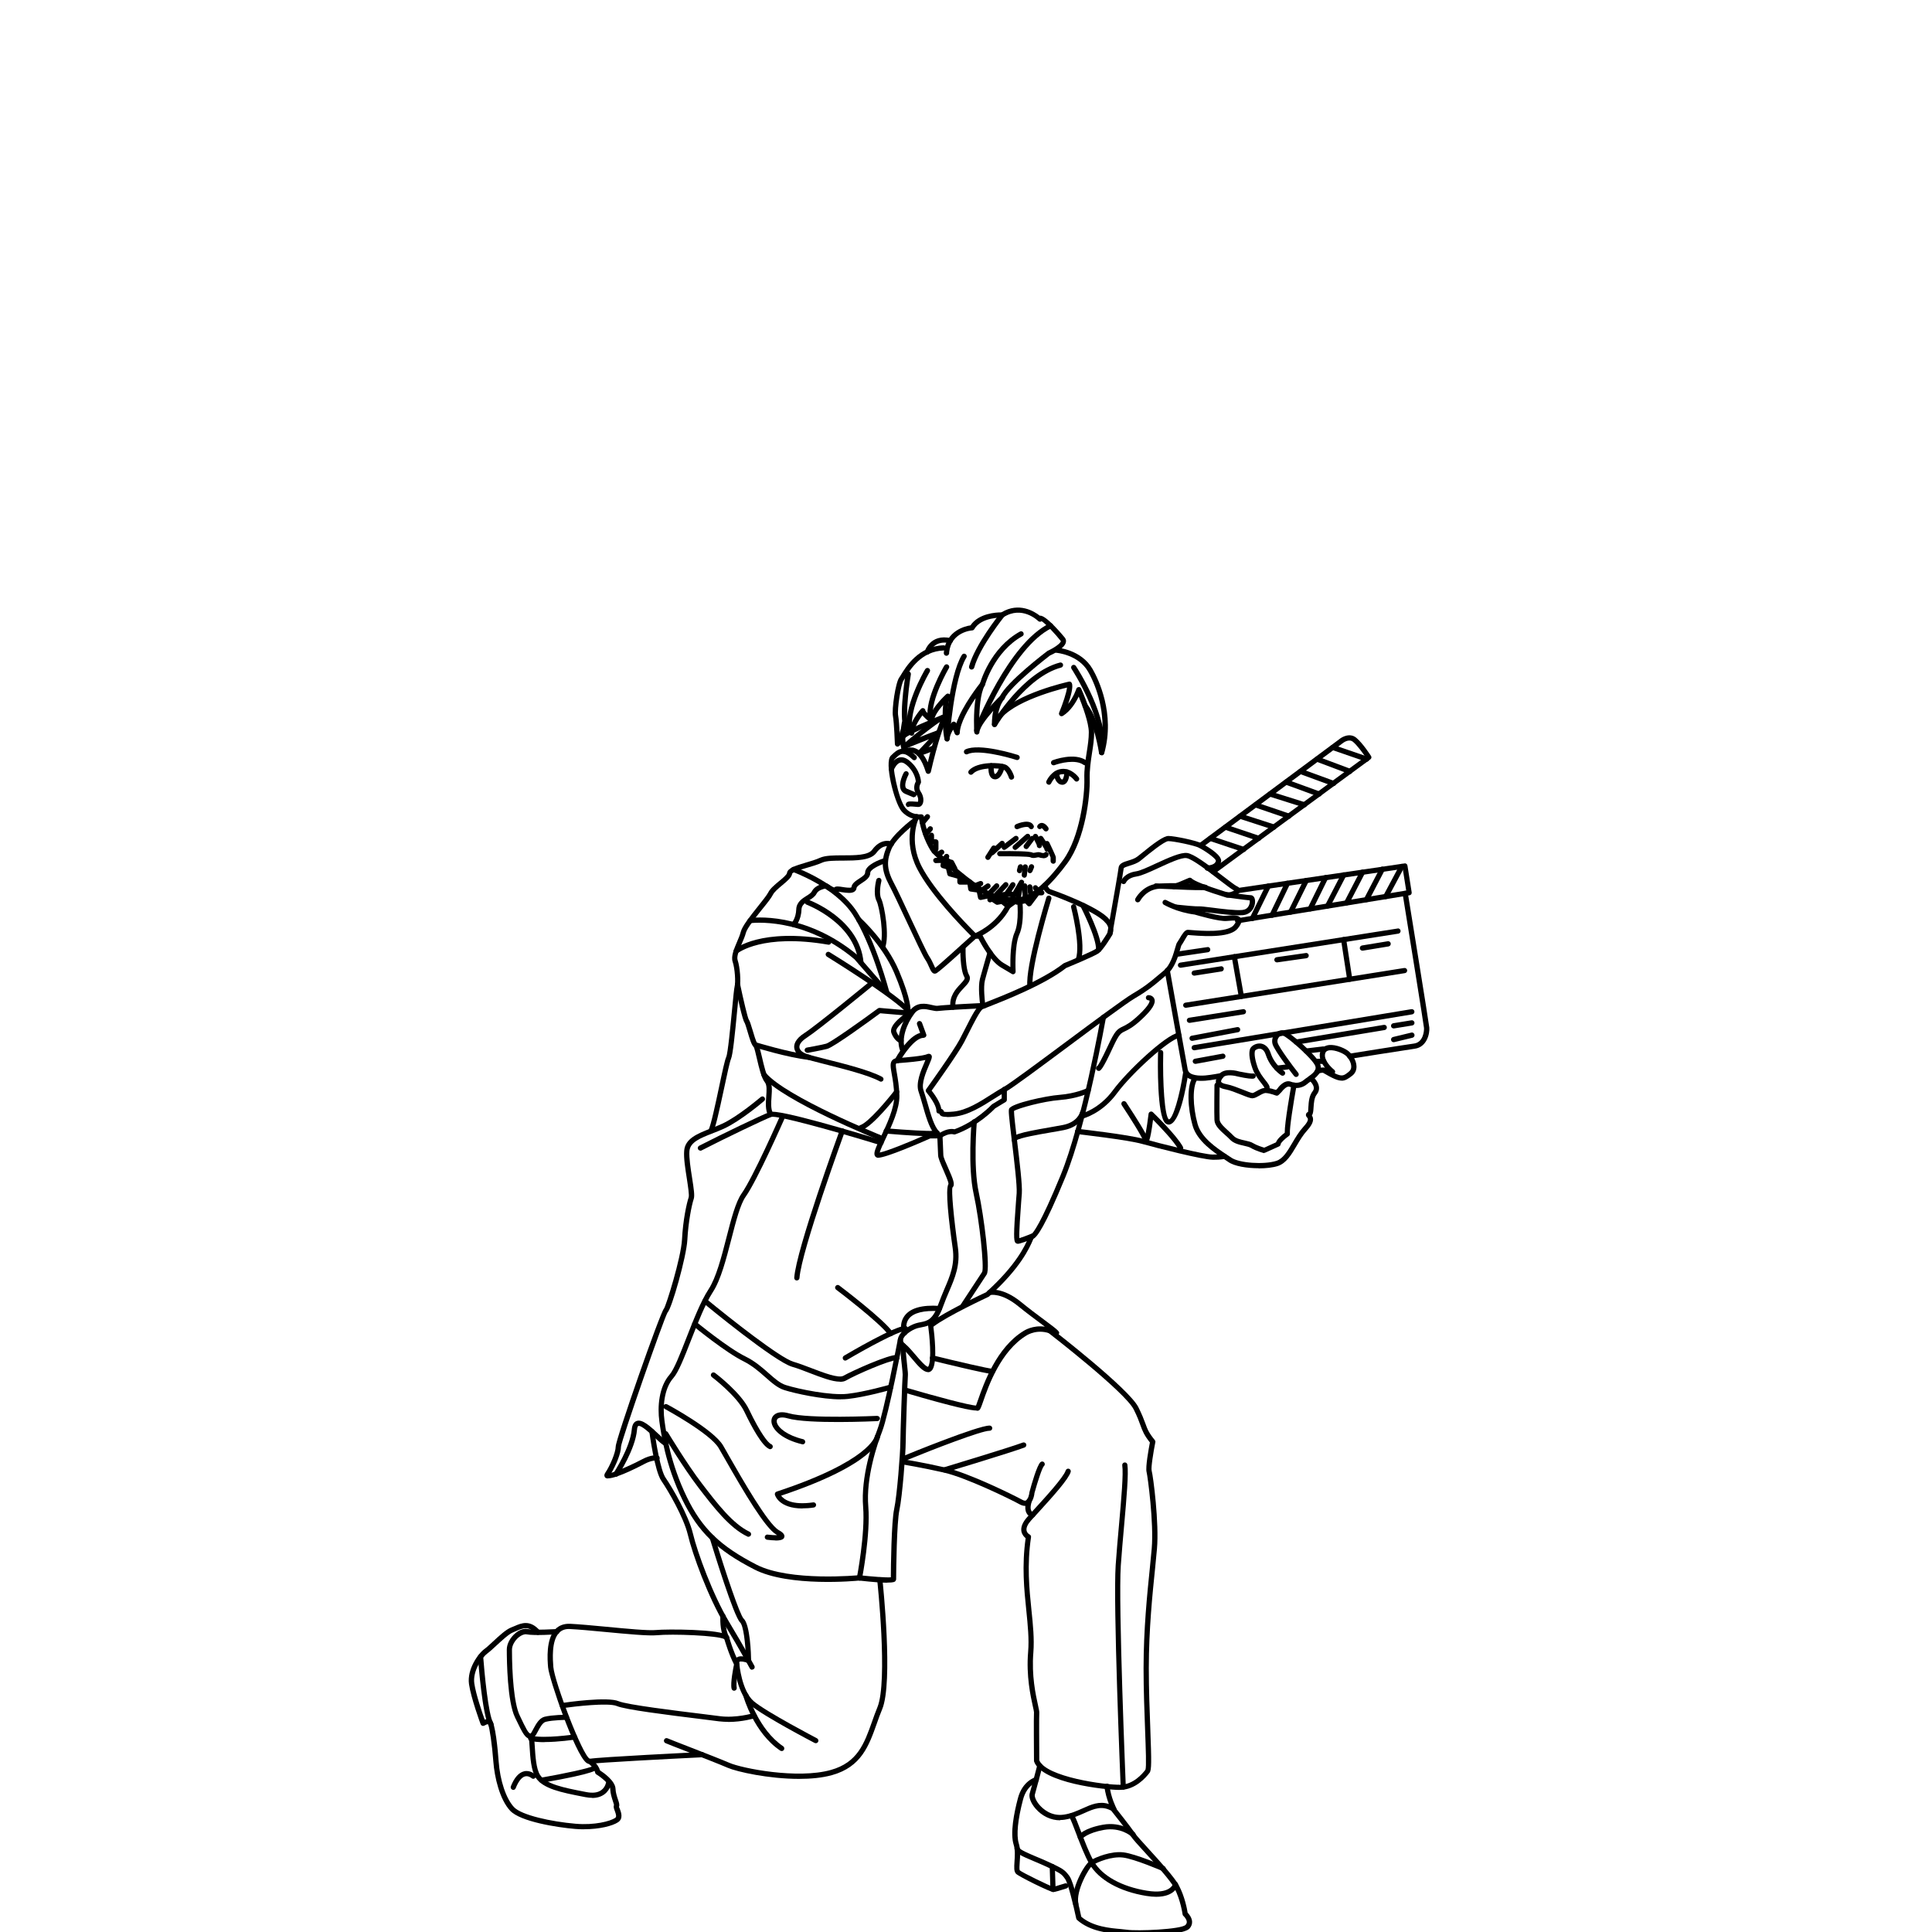 <svg class="svg" xmlns="http://www.w3.org/2000/svg" viewBox="0 0 320 320">
  <path
    d="m153.75,128.18c-.19,0-.36-.13-.41-.3-.7-2.26-1.51-2.96-2.07-3.15-.58-.2-1.03.12-1.04.12-.09.07-.21.09-.33.07s-.21-.08-.28-.18c-.69-.99-.56-3.28-.55-3.54.01-.23.19-.43.47-.41.23.01.42.22.41.47-.05.73-.01,1.95.23,2.66.33-.12.82-.2,1.37,0,.83.28,1.54,1.06,2.12,2.34.71-2.97,2.14-8.19,3.33-8.73.22-.09.48,0,.57.21.09.22,0,.48-.21.57-.71.32-2.2,5.19-3.18,9.53-.05.19-.21.33-.41.34h-.02Zm56.95,23.84c-.06,0-.13-.01-.19-.05-.21-.11-.3-.37-.2-.58l2.55-5.28c.11-.21.36-.3.58-.2.21.11.3.36.2.58l-2.55,5.28c-.07.15-.23.25-.39.25h-.01Zm-3.26.53c-.07,0-.13-.01-.19-.05-.21-.11-.3-.37-.2-.58l2.63-5.35c.11-.21.36-.3.58-.2.21.11.3.36.2.58l-2.63,5.35c-.07.15-.23.25-.39.25h-.01Zm-11.91,7.74c-.21,0-.4-.15-.43-.36-.04-.23.13-.46.36-.49l36.03-5.65c.25-.06.46.13.49.36s-.13.46-.36.49l-36.03,5.65h-.07.01Zm.87,6.63c-.21,0-.4-.15-.43-.36-.04-.23.13-.46.36-.49l36.25-5.74c.23-.04.46.13.49.36s-.13.46-.36.49l-36.25,5.74h-.07.01Zm1.4,7.04c-.21,0-.4-.15-.43-.36-.04-.23.12-.46.36-.5l36.04-5.95c.27-.02.46.12.5.36.04.23-.12.46-.36.5l-36.04,5.95s-.07,0-.07,0Z"
  />
  <path
    d="m205.61,165.46c-.21,0-.39-.15-.43-.36l-1.16-6.57c-.05-.23.12-.46.35-.5.25-.05.46.12.5.35l1.16,6.57c.05.23-.12.46-.35.5h-.07Zm17.95-2.84c-.21,0-.4-.15-.43-.37l-1.01-6.56c-.04-.23.13-.46.36-.49.22-.04.46.13.49.36l1.01,6.56c.04.23-.13.46-.36.49h-.07.01Zm-12.06-3.22c-.21,0-.4-.15-.43-.37-.04-.23.13-.46.37-.49l4.84-.69c.23-.05.46.13.49.37s-.13.46-.37.49l-4.84.69s-.06,0-.06,0Zm-13.7,2.2c-.21,0-.4-.15-.43-.36-.04-.23.13-.46.36-.49l4.48-.7c.23-.06.46.13.49.36s-.13.46-.36.49l-4.48.7h-.07.01Zm27.86-4.14c-.21,0-.4-.15-.43-.36-.04-.23.12-.46.36-.5l4.26-.7c.25-.04.46.12.5.36.04.23-.12.46-.36.5l-4.26.7s-.07,0-.07,0Zm-30.83,1.04c-.21,0-.4-.15-.43-.37-.04-.23.13-.46.36-.49l5.21-.77c.26-.05.46.13.49.36s-.13.46-.36.49l-5.21.77h-.07.01Zm2.18,10.92c-.21,0-.4-.15-.43-.36-.04-.23.13-.46.36-.49l8.95-1.42c.23-.05.46.13.49.36s-.13.46-.36.49l-8.95,1.42h-.07.01Zm.43,2.98c-.2,0-.39-.14-.42-.35-.05-.23.11-.47.35-.5l7.54-1.43c.23-.05.47.11.5.35.05.23-.11.47-.35.5l-7.54,1.43h-.08Zm.55,3.81c-.21,0-.39-.14-.43-.35-.05-.23.12-.47.35-.5l4.56-.84c.25-.05.47.12.5.35.05.23-.12.47-.35.5l-4.56.84h-.08.01Zm16.71-3.18c-.21,0-.4-.15-.43-.36-.04-.23.12-.46.36-.5l14.57-2.42c.25-.04.47.12.5.36.04.23-.12.46-.36.5l-14.57,2.42h-.07Zm16.13-2.69c-.21,0-.4-.15-.43-.36-.04-.23.12-.46.36-.5l3.02-.49c.23-.04.46.13.5.36s-.12.46-.36.5l-3.02.49h-.07Zm0,2.28c-.2,0-.37-.13-.42-.33-.06-.23.08-.47.32-.53l3.02-.73c.23-.07.47.09.53.32.06.23-.08.47-.32.53l-3.02.73s-.07.01-.11.01Zm-14.49,1.91c-.22,0-.41-.16-.43-.39-.02-.23.14-.46.37-.48l2.85-.34c.28-.02.46.14.48.37.02.23-.14.46-.37.48l-2.85.34h-.05Zm-66.67,67.51c-.18,0-.33-.11-.4-.27-.09-.22.01-.48.23-.56,1.27-.53,12.46-5.09,14.39-5.09h.04c.23,0,.43.21.42.44,0,.23-.2.42-.43.42h-.04c-1.32,0-9.1,2.99-14.05,5.02-.06.02-.11.04-.16.04Zm6.75,1.85c-.19,0-.36-.12-.42-.3-.07-.23.06-.47.29-.54.11-.04,10.82-3.26,13.12-4.12.22-.08.48.04.56.26s-.04.48-.26.56c-2.33.87-12.73,4.01-13.17,4.14-.05.01-.08.02-.13.02v-.02Zm69.94-117.73s-.09,0-.14-.02l-5.6-1.93c-.22-.08-.35-.33-.27-.55.08-.22.32-.35.55-.27l5.6,1.93c.22.08.35.33.27.55-.06.18-.23.29-.41.29Zm-2.78,2.04s-.11,0-.15-.02l-5.43-2.04c-.22-.08-.34-.34-.26-.56.08-.22.34-.34.56-.26l5.43,2.04c.22.08.34.34.26.56-.07.18-.23.28-.41.28Zm-2.71,2s-.11,0-.15-.02l-5.46-2c-.22-.08-.34-.33-.26-.56.08-.22.33-.34.56-.26l5.46,2c.22.08.34.33.26.56-.07.18-.23.28-.41.28Zm-2.4,1.75s-.11,0-.15-.02l-5.44-1.99c-.22-.08-.34-.33-.26-.56.08-.22.33-.34.56-.26l5.44,1.99c.22.08.34.33.26.56-.07.18-.23.28-.41.28Zm-2.43,1.79s-.08,0-.13-.02l-5.67-1.79c-.23-.07-.35-.32-.28-.55.07-.23.32-.35.54-.28l5.67,1.79c.23.07.35.32.28.55-.06.19-.23.3-.41.3Zm-2.56,1.88s-.09,0-.14-.02l-5.52-1.88c-.22-.08-.35-.33-.27-.55.07-.22.33-.35.55-.27l5.52,1.88c.22.08.35.33.27.55-.06.18-.23.29-.41.29Zm-2.48,1.81s-.09,0-.14-.02l-5.58-1.81c-.22-.07-.35-.32-.28-.55.07-.22.32-.35.55-.28l5.58,1.81c.22.07.35.32.28.55-.06.19-.23.3-.41.3Zm-2.53,1.86s-.09,0-.14-.02l-5.5-1.86c-.22-.08-.35-.33-.27-.55s.32-.35.55-.27l5.5,1.86c.22.08.35.33.27.55-.06.18-.23.29-.41.29Zm-2.5,1.84s-.09,0-.14-.02l-5.5-1.84c-.22-.07-.35-.33-.27-.55s.32-.35.55-.27l5.5,1.84c.22.07.35.33.27.55-.06.19-.23.29-.41.29Zm23.55,7.8c-.07,0-.14-.01-.2-.05-.21-.12-.29-.37-.18-.58l2.67-4.99c.12-.21.37-.29.58-.18s.29.37.18.58l-2.67,4.99c-.08.14-.23.23-.39.23h0Zm-3.19.51c-.07,0-.14-.01-.2-.05-.21-.11-.29-.37-.19-.58l2.63-5.04c.11-.21.37-.29.58-.19s.29.37.19.58l-2.63,5.04c-.08.15-.23.23-.39.23Zm-3.28.54c-.07,0-.14-.01-.2-.05-.21-.11-.29-.37-.19-.58l2.64-5.09c.12-.21.37-.29.58-.19s.29.37.19.58l-2.64,5.09c-.08.15-.23.23-.39.23Zm-3.15.51c-.07,0-.14-.01-.2-.05-.21-.11-.29-.37-.19-.58l2.67-5.15c.11-.21.37-.29.58-.19s.29.37.19.58l-2.67,5.15c-.08.15-.23.23-.39.23Zm-2.89.48c-.07,0-.13-.01-.19-.05-.21-.11-.3-.37-.2-.58l2.55-5.17c.11-.21.36-.3.58-.2.21.11.3.36.2.58l-2.55,5.17c-.07.15-.23.25-.39.25h-.01Zm-3.24.53c-.07,0-.13-.01-.19-.05-.21-.11-.3-.37-.2-.58l2.59-5.23c.11-.21.37-.3.58-.2s.3.36.2.58l-2.59,5.23c-.07.15-.23.25-.39.25h-.01Zm-84.29,138.53c-.08,0-.16-.02-.25-.07-4.37-2.94-6.04-8.78-6.11-9.03-.07-.23.07-.47.3-.54.23-.06.47.07.54.3.01.06,1.65,5.78,5.75,8.54.2.13.26.41.12.61-.08.13-.22.19-.36.19Z"
  />
  <path
    d="m120.64,285.2c-.5,0-1.03-.04-1.54-.09-.57-.08-1.52-.19-2.68-.34-6.19-.76-12.9-1.61-14.27-2.2-1.38-.58-6.92.06-8.95.35-.25.04-.46-.13-.49-.36s.13-.46.36-.49c.77-.12,7.57-1.09,9.42-.29,1.38.58,9.61,1.59,14.04,2.13,1.17.14,2.12.26,2.69.34,2.7.36,5.54-.49,5.57-.5.23-.07.47.06.54.29s-.06.47-.29.54c-.11.04-2.09.63-4.4.63h.01Zm.95-5.16c-.2,0-.37-.14-.42-.34-.22-.94.3-3.53.42-4.08-.06-.57.16-.88.37-1.04.42-.34,1.08-.27,1.58-.15-.08-2.26-.41-5.21-.96-5.71-1.04-.96-4.36-11.76-5.02-13.91-.07-.23.06-.47.29-.54s.47.06.54.29c1.86,6.13,4.18,12.96,4.77,13.52,1.09.99,1.24,5.95,1.25,6.94,0,.14-.07.28-.19.36s-.28.09-.41.05c-.48-.2-1.15-.3-1.32-.18-.05.04-.06.15-.04.32v.15c-.25,1.15-.57,3.17-.43,3.78.06.23-.09.47-.33.53h-.12Z"
  />
  <path
    d="m87.91,287.99c-.91,0-1.26-.73-2.55-3.4l-.07-.15c-1.25-2.61-1.35-9.25-1.35-11.23,0-.94.57-2,1.45-2.73.67-.55,1.38-.78,2-.66,1.18.23,4.77,0,4.81,0,.26-.02.44.16.47.41.01.25-.16.44-.41.47-.15,0-3.74.25-5.04,0-.35-.07-.82.11-1.29.48-.68.56-1.13,1.38-1.13,2.06,0,3.97.33,8.9,1.26,10.84l.07.15c.98,2.06,1.39,2.91,1.77,2.91.06-.06.29-.5.46-.81.42-.78.94-1.75,1.82-1.98,1.29-.32,3.56-.34,3.65-.34.23,0,.43.19.43.43s-.19.43-.43.43c-.02,0-2.26.01-3.44.32-.51.13-.94.91-1.27,1.54-.37.7-.68,1.26-1.22,1.26v-.02Z"
  />
  <path
    d="m96.72,302.99c-.48,0-.96-.02-1.46-.06-2.98-.25-9.08-1.2-10.77-3.02-1.74-1.87-2.59-5.56-2.78-8.15-.21-2.85-.62-5.58-.87-6.21-.13.04-.4.13-.61.26-.11.06-.25.07-.36.04-.12-.05-.21-.14-.26-.26-.07-.18-1.59-4.3-1.93-6.64-.35-2.51,1.53-5.08,2.56-5.83.33-.23.82-.7,1.35-1.18,1.05-.98,2.25-2.09,3.11-2.4.18-.06.35-.14.54-.22,1.08-.47,2.55-1.11,4.19.76.16.18.14.46-.05.61-.18.16-.46.14-.61-.05-1.22-1.39-2.13-.99-3.18-.53-.2.08-.4.18-.58.25-.69.25-1.86,1.35-2.81,2.22-.57.53-1.06.98-1.43,1.25-.95.69-2.5,2.95-2.21,4.99.26,1.8,1.31,4.87,1.72,6.01.33-.13.73-.21,1.04-.06.73.36,1.16,5.4,1.27,6.94.23,3.23,1.24,6.21,2.55,7.61,1.24,1.33,6.19,2.41,10.2,2.75,3.13.27,5.71-.41,6.54-.96.26-.18.19-.51-.05-1.16-.14-.37-.26-.7-.13-.98,0-.07-.12-.41-.2-.67-.16-.51-.4-1.22-.43-1.98-.04-.77-1.43-1.89-2.29-2.42-.11-.06-.18-.16-.2-.28-.18-.85-1.12-1.52-1.12-1.53-.2-.14-.25-.41-.11-.61.14-.2.41-.25.61-.11.05.04,1.11.78,1.43,1.87.6.39,2.5,1.7,2.56,3.03.02.63.23,1.25.39,1.74.19.55.32.95.18,1.27,0,0,.09.19.15.34.22.6.58,1.6-.28,2.19-.92.62-3.09,1.17-5.64,1.17h-.02Zm78.87-1.49c-1.52,0-2.99-.69-4.07-1.93-.78-.9-1.16-1.89-.97-2.54.32-1.06,1.25-4.63,1.26-4.68.06-.23.29-.36.53-.32.23.06.37.3.32.53-.04.15-.95,3.63-1.26,4.7-.07.25.13.96.8,1.72.5.57,1.88,1.89,4,1.58,1.16-.16,2.14-.61,3.09-1.03,1.42-.64,2.77-1.25,4.37-.73-.29-.76-.63-1.84-.73-2.91-.02-.23.16-.44.4-.47.23-.01.44.16.47.4.14,1.77,1.09,3.65,1.1,3.66.09.18.05.39-.09.51s-.36.15-.53.05c-1.71-1.05-3.01-.48-4.66.26-.96.43-2.04.91-3.31,1.1-.23.04-.48.05-.71.05v.05Z"
  />
  <path
    d="m98.1,297.78c-.36,0-.75-.04-1.16-.12l-.41-.08c-3.54-.69-6.6-1.3-7.8-3.13-.77-1.18-.91-3.44-1.01-5.09-.04-.57-.08-1.26-.14-1.5-.11-.11-.15-.28-.11-.43.07-.23.32-.35.54-.28.44.14.48.64.57,2.16.09,1.46.22,3.68.87,4.67,1.01,1.53,3.9,2.11,7.24,2.76l.41.08c1.08.21,1.92.11,2.5-.33.73-.54.82-1.43.82-1.44.02-.23.21-.41.47-.39.23.02.41.23.4.47,0,.05-.12,1.27-1.16,2.05-.55.41-1.23.62-2.05.62v-.02Z"
  />
  <path
    d="m90.19,288.56c-.88,0-1.73-.06-2.39-.21-.23-.06-.37-.29-.33-.53.06-.23.29-.39.53-.33,2.23.51,7.05-.21,7.1-.21.23-.05.46.13.49.36s-.13.46-.36.49c-.15.02-2.73.41-5.04.41h0Zm-8.87-2.5c-.15,0-.29-.08-.37-.21-1.06-1.8-1.72-10.43-1.79-11.42-.01-.25.16-.44.4-.47.27-.04.44.16.47.4.19,2.61.85,9.66,1.67,11.03.12.21.06.47-.15.6-.07.04-.14.06-.22.06h0Zm3.7,10.41s-.11,0-.16-.04c-.22-.08-.33-.34-.25-.56.57-1.45,1.31-2.28,2.2-2.49,1.01-.23,1.78.47,1.81.5.18.16.19.43.02.61-.16.18-.43.19-.61.02-.02-.01-.49-.42-1.04-.29-.58.14-1.12.82-1.58,1.97-.07.18-.23.28-.41.28h.01Zm4.68-1.17c-.21,0-.39-.15-.43-.36-.05-.23.12-.46.35-.5,3.81-.67,8.02-1.56,8.63-1.94.09-.14.25-.23.43-.2.23.04.4.26.36.49-.05.34-.13.91-9.29,2.5h-.07.01Zm84.71,18.07c-.49,0-5.64-2.53-6.12-3.01-.37-.37-.32-1.06-.26-2.02.06-.87.14-1.93-.13-2.77-.61-1.93.05-5.28.7-7.74.76-2.88,2.84-3.45,2.92-3.47.23-.06.47.08.53.32.06.23-.08.47-.3.53-.07.02-1.68.49-2.3,2.85-.88,3.32-1.13,5.91-.71,7.26.32,1.01.23,2.16.16,3.1-.04.5-.08,1.2,0,1.36.39.36,5.03,2.61,5.57,2.75.09-.02,1.1-.32,1.92-.58.23-.07.48.05.55.28.07.23-.05.47-.28.55-.88.28-1.98.62-2.26.62h.01Z"
  />
  <path
    d="m188.72,320.52c-1.06,0-1.89-.04-2.21-.08-.25-.04-.57-.07-.96-.09-1.86-.15-4.98-.42-7.15-2.34-.07-.06-.12-.14-.14-.23-.46-2.18-1.36-5.86-1.82-6.52-.62-.87-.68-.94-3.15-2.09-.73-.34-1.44-.63-2.09-.91-2.02-.85-3.01-1.29-3.16-1.99-.05-.23.11-.47.34-.51.25-.04.47.11.51.34.12.3,1.58.92,2.64,1.37.67.28,1.39.58,2.13.92,2.41,1.12,2.7,1.29,3.49,2.37.7.97,1.73,5.68,1.94,6.71,1.94,1.65,4.81,1.89,6.53,2.04.41.04.76.07,1.02.11,1.67.26,9.02-.05,9.72-.8.15-.16.22-.33.21-.5-.02-.42-.41-.85-.56-.98-.08-.07-.13-.16-.14-.27,0-.02-.33-2.4-1.37-4.36-.66-1.25-3.06-3.9-4.83-5.83-1.15-1.25-2.05-2.25-2.37-2.73-.8-1.17-3.11-4.07-3.13-4.09-.15-.19-.12-.46.07-.61s.46-.12.61.07c.09.12,2.35,2.96,3.17,4.15.28.42,1.22,1.44,2.29,2.62,1.89,2.08,4.25,4.67,4.96,6.01.97,1.84,1.35,3.92,1.44,4.5.23.23.7.8.74,1.49.02.42-.14.82-.44,1.15-.84.89-5.42,1.13-8.28,1.13v-.05Z"
  />
  <path
    d="m174.41,313.37c-.23,0-.43-.19-.43-.42l-.12-3.8c0-.25.18-.44.42-.44.22,0,.44.18.44.42l.12,3.8c0,.25-.18.44-.42.44,0,0-.01,0-.01,0Zm17.09.8c-.49,0-1.04-.05-1.67-.15-4.42-.73-7.84-2.64-9.38-5.26-.8-1.36-1.61-3.51-2.27-5.23-.37-.98-.8-2.08-.97-2.37-.11-.06-.18-.15-.21-.27-.06-.23.07-.47.3-.54.54-.15.73.32,1.7,2.87.64,1.7,1.44,3.8,2.2,5.1,1.4,2.4,4.61,4.16,8.77,4.84,3.82.62,4.29-1.06,4.32-1.13.06-.23.29-.37.51-.32.23.06.37.28.33.51-.02.09-.46,1.95-3.63,1.95h0Z"
  />
  <path
    d="m178.93,304.7c-.09,0-.19-.04-.27-.09-.19-.14-.22-.41-.08-.6.09-.13.99-1.22,4.09-1.78,3.18-.57,5.21,1.22,5.29,1.3.18.16.19.43.04.61-.16.18-.43.19-.61.04-.07-.07-1.8-1.58-4.55-1.09-2.75.5-3.54,1.44-3.56,1.45-.08.11-.21.16-.34.16h-.01Zm-.74,11.15c-.2,0-.37-.14-.42-.34-.55-2.46,1.78-6.69,2.82-7.35.88-.55,3.4-1.61,5.52-1.35,2.01.25,6.52,2.19,6.71,2.27.22.09.33.35.22.57s-.35.32-.57.22c-.05-.02-4.57-1.97-6.47-2.2-1.88-.23-4.19.74-4.95,1.22-.7.43-2.9,4.36-2.43,6.41.05.23-.09.47-.33.51h-.09v.02Zm7.86-19.42c-.23,0-.42-.19-.43-.42-.05-1.24-1.26-30.45-.83-36.76.14-2.12.35-4.43.55-6.66.39-4.37.75-8.52.54-9.87-.04-.23.13-.46.36-.49.25-.04.46.13.49.36.22,1.46-.13,5.46-.54,10.08-.2,2.22-.4,4.53-.55,6.64-.43,6.27.82,36.37.83,36.67,0,.25-.18.44-.42.46h-.02.02Zm14.82-104.34c-1.68,0-9.45-1.99-11.7-2.62-2.43-.69-10.64-1.61-10.73-1.63-.23-.02-.41-.25-.39-.48.02-.23.22-.39.48-.39.34.04,8.36.95,10.87,1.66,2.66.75,9.97,2.6,11.45,2.6,1.39,0,1.77-.13,1.78-.13.22-.08.47.04.55.25.08.22,0,.46-.22.55-.11.05-.56.2-2.12.2h.02Zm.07-47.27c-.13,0-.27-.06-.35-.18-.14-.2-.11-.47.09-.61l25.45-18.69c-.41-.6-1.3-1.85-2.02-2.46-.74-.62-1.73.23-1.78.27l-23.21,17.24c-.19.14-.47.11-.61-.09-.14-.19-.11-.47.09-.61l23.18-17.22c.53-.46,1.84-1.13,2.88-.26,1.08.9,2.36,2.91,2.42,2.99.13.2.08.44-.11.58l-25.79,18.94c-.07.05-.16.08-.26.08Zm4.05,8.13c-.21,0-.4-.15-.43-.36-.04-.23.12-.46.36-.5l27.99-4.59-.57-3.58-27.29,4.02c-.25.04-.46-.13-.49-.36s.13-.46.36-.49l27.71-4.08c.25-.05.46.13.49.36l.7,4.43c.04.23-.12.46-.36.49l-28.42,4.64h-.07.02Zm-6.01,26.08c-1.8,0-2.89-.6-3.1-1.7-.27-1.4-2.95-16.36-2.97-16.52-.05-.23.12-.47.35-.5.25-.04.47.12.5.35.02.15,2.7,15.11,2.97,16.5.2,1.06,2.09,1.03,2.89.97.9-.07,2.56-.39,2.57-.39.25-.05.47.11.5.34s-.11.47-.34.51c-.07.01-1.72.33-2.68.41-.25.02-.48.02-.71.02h.01Z"
  />
  <path
    d="m223.56,175.38c-.21,0-.4-.15-.43-.36-.04-.23.13-.46.36-.5.09-.01,8.95-1.44,10.73-1.68,1.51-.21,1.67-2.08,1.64-2.57-.05-.57-2.57-16.22-3.54-22.21-.04-.23.12-.46.36-.5.25-.02.46.13.5.36.14.88,3.5,21.58,3.56,22.28.08,1.02-.4,3.22-2.39,3.5-1.77.25-10.62,1.66-10.71,1.68h-.07,0Zm-44.32,9.92c-.2,0-.37-.13-.42-.33-.06-.23.08-.47.32-.53.04,0,2.92-.77,5.19-3.86,2.26-3.08,8.71-9.18,10.85-9.54.26-.04.46.12.5.36.04.23-.12.46-.36.5-1.63.27-7.79,5.77-10.31,9.19-2.46,3.36-5.54,4.15-5.68,4.19-.04,0-.07.01-.11.01h.01Zm2.73-7.93c-.16,0-.33-.09-.4-.25-.11-.21-.02-.48.19-.58h.02c.13-.16.57-.83,1.79-3.45,1.09-2.36,1.46-2.63,2.37-3.06.53-.25,1.25-.6,2.62-1.87,2.01-1.87,1.84-2.4,1.84-2.41-.01-.04-.14-.07-.19-.07-.23,0-.43-.2-.42-.44,0-.23.2-.42.43-.42.28,0,.8.14.98.63.28.73-.37,1.79-2.05,3.36-1.46,1.37-2.29,1.75-2.83,2.01-.69.33-.95.44-1.97,2.64-1.81,3.92-2.09,3.92-2.39,3.93h-.01Zm-.01-19.65c-.23,0-.43-.21-.42-.44.05-2.06-2.55-7.09-2.57-7.14-.11-.21-.02-.48.19-.58s.48-.04.58.19c.11.21,2.74,5.29,2.68,7.56,0,.23-.2.42-.43.42h-.02Z"
  />
  <path
    d="m193.56,186.26c-.15,0-.36-.05-.56-.23-1.37-1.29-1.24-9.98-1.19-11.71,0-.25.18-.41.44-.42.23,0,.43.21.42.44-.12,4.99.23,10.64.94,11.07.63-.07,1.77-3.75,2.37-7.9.04-.23.25-.4.49-.36.23.04.4.26.36.49-.37,2.55-1.43,8.48-3.2,8.63h-.07Zm1.98,4.32c-.15,0-.3-.08-.37-.22-.78-1.4-3.08-3.78-4.19-4.9-.5,3.87-.77,3.88-1.12,3.91-.11,0-.41,0-.53-.44-.19-.69-2.26-3.97-3.53-5.87-.13-.2-.08-.47.12-.61.2-.13.47-.08.61.12.28.42,2.3,3.49,3.22,5.19.16-.84.35-2.13.49-3.28.02-.16.13-.3.28-.35.15-.06.33-.02.44.09.15.15,3.87,3.72,4.97,5.72.12.21.04.48-.16.58-.07.04-.14.06-.21.06h-.01Zm-25.78,58.84c-.23,0-.5-.06-.83-.23-1.79-.99-8.98-4.46-12.6-5.29-3.74-.85-6.95-1.36-6.97-1.37-.23-.04-.4-.26-.36-.49s.25-.41.49-.36c.04,0,3.26.51,7.04,1.38,3.91.89,11.29,4.53,12.83,5.37.36.2.51.12.57.09.36-.19.55-1.01.58-1.38.36-1.37,1.25-4.44,1.82-4.96.18-.16.46-.15.61.04.16.18.15.46-.04.61-.29.29-1.03,2.55-1.56,4.47,0,.08-.15,1.52-1.02,1.99-.14.07-.34.14-.57.14h-.01Z"
  />
  <path
    d="m185.47,296.47c-2.43,0-12.93-1.15-14.19-4.69-.01-.05-.02-.09-.02-.14,0-.76-.06-7.43,0-8.04,0-.11-.09-.55-.19-.97-.36-1.64-1.12-5.03-.78-9.03.18-2.13-.06-4.42-.3-6.84-.36-3.47-.76-7.42-.11-11.99-.25-.2-.58-.55-.7-1.09-.14-.73.18-1.53.95-2.4.32-.35.69-.76,1.1-1.22,1.85-2.02,4.94-5.4,5.28-6.5.07-.23.32-.36.54-.29.23.07.36.32.29.54-.36,1.18-2.69,3.79-5.46,6.83-.41.44-.78.85-1.1,1.2-.57.63-.83,1.2-.75,1.65s.5.67.51.67c.16.08.27.27.23.46-.69,4.59-.29,8.55.07,12.05.26,2.47.49,4.8.32,7.01-.32,3.86.39,7.05.77,8.77.16.73.22,1.03.21,1.24-.04.42-.02,4.9,0,7.87,1.12,2.75,10.9,4.11,13.46,4.05,2.07-.05,3.57-1.75,4.12-2.49.18-.41.06-3.45-.06-6.67-.11-2.91-.25-6.55-.25-10.14,0-6.48.61-12.39,1.05-16.7.12-1.17.22-2.21.3-3.12.37-4.25-.67-11.98-.85-12.67-.21-.8.35-3.88.55-4.9-.98-1.23-1.24-1.93-1.58-2.88-.23-.63-.51-1.42-1.11-2.6-1.46-2.89-14.04-12.61-14.17-12.71-.19-.15-.22-.42-.08-.61s.42-.22.61-.08c.53.41,12.85,9.95,14.41,13.01.62,1.23.91,2.04,1.16,2.69.34.95.57,1.57,1.57,2.78.08.11.12.23.09.36-.33,1.66-.74,4.21-.61,4.7.26.95,1.26,8.7.88,12.97-.08.91-.19,1.97-.3,3.13-.44,4.29-1.05,10.18-1.05,16.61,0,3.58.14,7.19.25,10.11.2,5.37.21,6.78-.12,7.22-.62.83-2.34,2.78-4.8,2.84h-.14Z"
  />
  <path
    d="m171.03,251.34s-.08,0-.12-.01c-.41-.12-.73-.37-.9-.74-.43-.85,0-2.04.05-2.16.08-.22.33-.34.56-.26.22.08.34.34.26.56-.09.26-.3,1.04-.08,1.47.07.15.19.23.37.29.23.07.36.3.29.54-.06.19-.23.32-.42.32h-.01Zm-38.69,43.3c-5.01,0-10.27-1.17-11.84-1.85-1.26-.55-4.29-1.73-6.74-2.68-1.66-.64-3.06-1.19-3.53-1.39-.22-.09-.33-.35-.23-.57.09-.22.35-.33.57-.23.46.2,1.86.74,3.5,1.38,2.44.95,5.5,2.14,6.77,2.69,2.04.89,11.23,2.73,16.77,1.17,4.41-1.23,5.53-4.36,6.82-7.99.28-.8.57-1.61.9-2.41,1.75-4.25-.01-20.89-.04-21.05-.02-.23.15-.46.39-.48.26-.02.46.15.48.39.07.69,1.8,17.03-.04,21.48-.33.78-.61,1.58-.89,2.37-1.31,3.7-2.56,7.18-7.4,8.54-1.64.46-3.56.63-5.51.63h.01Zm-7.76-18.07c-.15,0-.3-.08-.39-.23-.01-.02-1.44-2.71-4.18-7.26-2.74-4.56-5.33-11.67-6.08-14.86-.69-2.91-3.3-7.36-4.39-8.94-1.13-1.65-1.95-7.85-1.99-8.12-.04-.23.14-.46.37-.49.23-.02.46.14.49.37.22,1.73.99,6.52,1.84,7.73,1.11,1.61,3.8,6.19,4.52,9.23.74,3.12,3.3,10.13,5.98,14.61,2.75,4.57,4.18,7.28,4.2,7.3.12.21.04.48-.18.58-.07.04-.14.05-.2.05v.02Z"
  />
  <path
    d="m97.64,292.17c-.18,0-.35-.07-.53-.2-1.91-1.45-6.19-14.01-6.33-15.8-.11-1.29-.37-4.69,1.19-6.32.62-.64,1.44-.94,2.47-.9,1.46.07,3.64.27,5.95.49,3.45.33,7.01.67,8.28.54,1.59-.16,10.8-.18,11.97.94.06.06.11.13.12.2,0,.02.66,2.37,1.65,4.32.02.05.05.11.05.16,0,.05.39,4.47,2.4,6.18,2.11,1.79,10.38,6.09,10.46,6.14.21.11.29.37.19.58-.12.21-.37.29-.58.19-.34-.18-8.43-4.4-10.62-6.25-2.14-1.82-2.63-6-2.7-6.68-.89-1.74-1.47-3.72-1.64-4.27-1.08-.6-8.6-.9-11.21-.64-1.36.13-4.96-.21-8.45-.54-2.3-.22-4.47-.42-5.91-.49-.76-.05-1.36.18-1.8.63-1.29,1.33-1.04,4.47-.95,5.64.2,2.48,4.84,14.71,6.04,15.22,1.35-.28,17.87-1.09,18.57-1.12.28,0,.44.18.46.41,0,.25-.18.44-.41.46-5.93.29-17.45.89-18.54,1.1-.04,0-.08.01-.13.01h0Z"
  />
  <path
    d="m120.35,271.68c-.14,0-.29-.07-.37-.21-.82-1.36-.67-3.7-.66-3.79.01-.25.22-.42.47-.4.23.01.42.22.4.47,0,.02-.14,2.16.54,3.28.13.21.06.47-.14.6-.07.05-.15.06-.22.06h-.01Zm29.46-50.47c-.18,0-.35-.11-.41-.29-.02-.07-.57-1.68.46-3.03.95-1.25,2.89-1.79,5.75-1.59.23.01.42.22.41.46s-.23.42-.46.41c-2.53-.16-4.26.27-5.01,1.25-.74.97-.33,2.21-.33,2.22.08.22-.05.48-.27.55-.05.01-.09.02-.14.02h-.01Z"
  />
  <path
    d="m140.01,225.36c-.15,0-.29-.07-.37-.21-.12-.21-.06-.48.15-.6.85-.5,8.42-4.95,10.16-4.95.23,0,.43.2.43.43s-.2.43-.43.43c-1.13,0-6.57,2.96-9.72,4.83-.07.05-.14.06-.22.06Zm-7.09,24.49c-3.9,0-4.54-2.15-4.57-2.26-.06-.22.06-.46.28-.53,15.44-5.1,16.26-9.14,16.27-9.18.04-.23.25-.4.49-.36.23.04.4.23.37.47-.05.46-.89,4.55-16.38,9.74.43.58,1.73,1.63,5.3,1.11.23-.04.46.13.49.36s-.13.46-.36.49c-.7.11-1.33.14-1.88.14h-.01Zm-8.94,4.7c-.06,0-.13-.01-.19-.05-2.97-1.4-5.63-4.87-8.2-8.22-2.49-3.25-5.67-8.53-5.71-8.59-.13-.21-.06-.47.15-.6.2-.12.47-.06.6.15.04.05,3.19,5.29,5.65,8.49,2.51,3.28,5.1,6.66,7.88,7.98.22.11.3.36.21.57-.07.15-.23.25-.4.25h0Zm8.96-15.33s-.07,0-.11-.01c-3.2-.77-4.68-2.25-4.99-3.36-.16-.56-.04-1.1.33-1.46.51-.51,1.4-.62,2.5-.3,3.31.95,14.52.42,14.62.42.22.01.44.18.46.41,0,.23-.18.44-.41.46-.47.02-11.45.54-14.9-.46-.89-.26-1.44-.12-1.65.09-.18.18-.15.43-.11.62.26.9,1.71,2.11,4.36,2.75.23.06.37.29.32.53-.05.2-.22.33-.42.33h0Zm-5.38.82s-.11,0-.15-.04c-1.19-.47-2.91-3.63-4.14-6.2-1.24-2.59-5.32-5.68-5.36-5.71-.19-.14-.23-.42-.08-.61.14-.19.42-.23.61-.08.18.13,4.28,3.25,5.61,6.02,1.88,3.93,3.16,5.56,3.67,5.77.22.08.34.34.25.56-.07.18-.23.28-.41.28Zm.87,15.1c-.36,0-.82-.04-1.39-.11-.23-.04-.41-.25-.37-.48s.23-.41.48-.37c.57.07,1.17.11,1.57.08-.05-.02-.09-.06-.15-.09-1.85-1.05-5.36-7.01-8.49-12.5-.44-.77-.81-1.42-1.06-1.84-1.44-2.42-8.85-6.43-8.92-6.47-.21-.12-.29-.37-.18-.58s.37-.29.58-.18c.32.16,7.7,4.16,9.26,6.8.26.43.62,1.08,1.06,1.86,2.07,3.61,6.37,11.15,8.18,12.18.35.2,1.09.62.9,1.18-.06.18-.18.54-1.45.54h-.01Zm35.96-27.56c-.96,0-9.11-2-10.04-2.23-.23-.06-.37-.29-.32-.53s.28-.37.53-.32c3.59.89,9.18,2.2,9.84,2.21.23,0,.43.2.43.43s-.2.43-.43.43h-.01Z"
  />
  <path
    d="m147.52,221.31c-.14,0-.27-.07-.36-.19-1.35-1.97-8.59-7.46-8.67-7.51-.19-.14-.23-.42-.08-.61.14-.19.42-.23.61-.08.3.23,7.44,5.63,8.85,7.72.14.2.08.47-.12.61-.07.05-.16.07-.25.07h.01Zm-15.53-9.22h-.04c-.23-.01-.42-.22-.4-.47.34-4.68,7.25-23.65,7.54-24.45.08-.22.33-.34.56-.26.22.08.34.33.26.56-.07.2-7.16,19.65-7.49,24.21-.01.23-.21.4-.43.4h-.01Zm19.38-80.02s-.12,0-.16-.04l-1.29-.54c-.36-.15-.62-.42-.75-.8-.36-1.04.43-2.55.53-2.73.12-.21.37-.29.58-.18s.29.37.18.58c-.28.51-.66,1.52-.47,2.02.05.13.13.22.26.27l1.29.54c.22.09.33.35.23.57-.07.16-.23.27-.4.27h0Zm56.09,49.85c-.35,0-.91-.21-1.89-.61-.87-.34-1.84-.74-2.56-.87-.88-.16-1.39-.48-1.57-.96-.16-.46,0-.98.5-1.59.92-1.11,3.11-.48,3.36-.41.84.18,1.93.35,2.14.33.23-.07.46.05.54.28.07.23-.06.48-.29.55-.29.09-1.17,0-2.61-.32-.51-.15-2-.44-2.47.12-.32.39-.4.64-.35.74.05.12.3.29.91.4.81.15,1.82.56,2.73.91.57.23,1.36.55,1.56.55.13-.01.42-.18.67-.32.49-.28,1.05-.58,1.63-.55s1.24.25,1.59.36l.23-.23c.06-.11,1.1-1.58,2.26-1.13.56.21,1.38.33,2.12-.3.16-.14.37-.29.6-.44.91-.66,1.54-1.17,1.3-1.85-.44-1.19-4.69-4.9-5.38-5.05-.32-.06-.55.15-.64.25-.23.26-.32.62-.22.94.23.78,2.55,3.91,3.4,4.96.15.19.12.46-.07.61s-.46.12-.61-.07c-.04-.04-3.2-4.08-3.56-5.26-.18-.61-.02-1.29.41-1.77.39-.42.91-.62,1.44-.51,1.03.2,5.5,4.18,6.04,5.6.5,1.35-.76,2.26-1.6,2.85-.2.14-.39.27-.53.4-.83.71-1.89.87-2.98.46-.41-.14-1.05.54-1.29.88l-.49.49c-.12.12-.3.15-.47.09,0,0-.92-.36-1.61-.41-.3-.04-.75.22-1.13.44-.36.2-.69.39-1.02.42h-.08l.02.04Z"
  />
  <path
    d="m209.85,180.62s-.08,0-.13-.02c-.2-.06-.33-.26-.3-.47-.06-.13-.29-.43-.49-.69-.47-.6-1.11-1.43-1.47-2.43-.49-1.4-.64-2.47-.44-3.19.14-.53.84-.97,1.54-.99.41-.02,1.43.13,1.92,1.63.62,1.88,2.18,2.91,2.19,2.92.2.13.26.4.13.6-.13.2-.4.26-.6.13-.07-.05-1.82-1.19-2.54-3.38-.15-.47-.46-1.02-1.03-1.03h-.01c-.41,0-.73.26-.76.35-.08.3-.14,1.06.42,2.68.3.88.9,1.64,1.33,2.19.47.6.77.98.66,1.39-.06.19-.23.3-.42.3v.02Zm12.38-1.63c-.7,0-1.57-.4-3.11-1.31-.28,0-.58.07-.64.14-.15.19-.42.22-.61.08-.19-.14-.23-.42-.08-.61.36-.48,1.2-.48,1.47-.48.07,0,.14.02.21.06-.55-.69-1.08-1.65-.81-2.63.14-.5.48-.87.98-1.04,1.11-.4,2.81.25,3.6.81.68.48,1.42,1.57,1.44,2.62.01.64-.23,1.18-.73,1.56-.66.51-1.13.81-1.72.81h-.01Zm-1.17-1.23c1.24.61,1.52.4,2.28-.2.35-.27.48-.55.47-.91-.01-.74-.57-1.58-1.08-1.93-.66-.46-2.07-.96-2.81-.69-.23.08-.36.22-.43.46-.29,1.02.97,2.29,1.49,2.69.18.14.22.4.09.58h-.01Z"
  />
  <path
    d="m211.5,177.37c-.22,0-.41-.16-.43-.39-.02-.23.14-.46.37-.48l1.74-.21c.23-.04.46.14.48.37.02.23-.14.46-.37.48l-1.74.21h-.05Zm7.76-1.15h-1.13c-.23,0-.43-.2-.43-.43s.2-.43.43-.43h1.13c.23,0,.43.2.43.43s-.2.43-.43.43Zm-9.8,14.78s-.07,0-.11-.01c-.06-.01-1.35-.35-2.2-.87-.26-.15-.68-.25-1.12-.35-.8-.18-1.7-.37-2.32-1.03-.23-.25-.51-.5-.81-.76-.84-.75-1.71-1.52-1.75-2.46-.06-1.03,0-5.59,0-5.79,0-.23.2-.43.43-.43s.43.2.43.44c0,.05-.06,4.73,0,5.73.04.56.8,1.25,1.47,1.85.3.28.61.55.85.81.43.46,1.17.62,1.87.77.53.12,1.02.22,1.39.46.58.35,1.47.63,1.81.73l1.94-.88c.21-.58.97-1.23,1.45-1.59-.02-1.68.99-7.29,1.11-7.97.05-.23.27-.39.5-.35.23.05.4.27.35.5-.5,2.75-1.2,7.14-1.1,7.95.02.16-.05.32-.18.41-.68.48-1.31,1.12-1.35,1.33,0,.18-.11.32-.26.39l-2.28,1.03s-.12.04-.18.04v.05Z"
  />
  <path
    d="m208.47,193.5c-1.95,0-4.04-.34-5.03-1.04-.21-.14-.46-.3-.73-.49-1.66-1.1-4.46-2.94-5.19-5.57-.78-2.75-1.02-6.52.06-8.07.14-.2.41-.25.61-.11s.25.41.11.61c-.8,1.13-.76,4.42.06,7.33.66,2.32,3.17,3.98,4.84,5.08.28.19.54.35.75.5,1.27.9,5.37,1.19,7.44.54,1.1-.35,1.85-1.61,2.64-2.96.54-.92,1.11-1.87,1.85-2.69,1.01-1.09.75-1.39.62-1.53-.08-.09-.25-.28-.19-.54.04-.18.15-.3.35-.4,0-.06.04-.5.05-.82.05-.83.12-1.86.71-2.61.64-.78-.55-1.78-.61-1.81-.19-.15-.21-.42-.06-.61.15-.19.42-.21.61-.07.11.08,1.01.84,1.11,1.81.05.44-.08.87-.37,1.23-.43.53-.48,1.42-.53,2.12-.04.57-.06,1.04-.28,1.35.32.51.37,1.23-.78,2.49-.68.74-1.22,1.65-1.74,2.54-.88,1.49-1.71,2.89-3.12,3.35-.82.26-1.97.39-3.17.39h0Zm-74.51-17.95h-.05c-3.5-.4-8.7-2-8.91-2.07-.23-.07-.36-.32-.29-.54.07-.23.3-.36.54-.29.06.01,5.35,1.64,8.76,2.04.23.02.41.25.39.48-.02.22-.21.39-.43.39Zm8.63,11.65c-.19,0-.36-.12-.41-.3-.07-.23.06-.47.29-.54,1.33-.41,4.57-4.3,5.71-5.78.15-.19.42-.22.61-.08s.22.42.08.61c-.43.56-4.3,5.51-6.14,6.07-.05.01-.08.02-.13.02h-.01Zm11.11.98c-1.03,0-3.02-.09-6.94-.42-.23-.02-.42-.23-.4-.47.02-.23.21-.41.47-.4,3.39.28,7.17.5,7.61.4.2-.13.43-.05.56.15s.04.49-.16.62c-.07.05-.2.13-1.15.13h0Zm16.89-24.42c-.22,0-.41-.16-.43-.39-.34-3.32,3.01-14.26,3.15-14.73.07-.23.32-.36.54-.29.23.07.36.32.29.54-.04.12-3.43,11.23-3.11,14.39.02.23-.15.46-.39.48,0,0-.05,0-.05,0Zm8.01-4.35s-.09,0-.14-.02c-.22-.08-.35-.33-.27-.55.83-2.36-.77-8.47-.78-8.54-.06-.23.08-.47.3-.53.23-.06.47.08.53.3.07.26,1.68,6.43.77,9.04-.06.18-.23.29-.41.29Zm-28.2,8.38h-.04c-.23-.02-.41-.23-.4-.47,0,0,.08-1.64-1.86-6.19-1.98-4.63-6.12-8.42-6.15-8.46-.18-.16-.19-.43-.04-.62.16-.18.43-.19.61-.04.18.16,4.32,3.94,6.37,8.76,2.06,4.83,1.93,6.54,1.92,6.61-.02.22-.21.4-.43.4h.01Z"
  />
  <path
    d="m146.18,157.27s-.11,0-.16-.04c-.22-.09-.33-.34-.23-.56.68-1.64-.11-6.45-.61-7.45-.6-1.2-.09-3.28-.04-3.5.06-.23.3-.36.53-.32.23.06.37.29.32.53-.14.54-.42,2.12-.04,2.9.57,1.17,1.42,6.27.63,8.18-.07.16-.23.27-.4.27h0Zm-14.73-3.7c-.11,0-.21-.04-.29-.12-.18-.16-.19-.44-.02-.61.02-.04.69-.77.74-2.2.04-1.22.95-1.79,1.68-2.25.4-.25.77-.48.91-.76.6-1.18,2.23-1.33,2.3-1.35.11,0,.2.02.29.08.4.28.85.55,1.1.64.26-.26.81-.18,1.42-.08.37.06,1.26.19,1.44.05.06-.64.68-1.05,1.29-1.45.48-.32.98-.64.98-.98,0-1.33,2.55-2.21,3.05-2.37.23-.07.47.06.55.28.07.23-.06.47-.28.55-1.16.36-2.46,1.09-2.46,1.54,0,.81-.73,1.29-1.37,1.71-.41.27-.88.58-.91.84-.02.23-.14.43-.32.57-.47.36-1.3.23-2.09.12-.23-.04-.53-.08-.69-.08-.06.07-.14.13-.23.18-.13.05-.51.2-1.84-.7-.34.06-1.16.26-1.45.84-.25.49-.75.81-1.23,1.11-.78.48-1.25.83-1.27,1.54-.06,1.78-.94,2.73-.97,2.76-.08.09-.2.14-.32.14h-.01Zm22.24,73.69c-.8,0-1.67-1.05-2.69-2.26-.57-.68-1.16-1.38-1.63-1.75-.67-.53-.71-1.11-.64-1.51.22-1.2,1.89-2.23,2.96-2.56.27-.08.54-.14.81-.19,1.08-.21,2-.4,2.91-2.96.32-.89.67-1.7.99-2.48.96-2.23,1.78-4.15,1.39-6.83-.63-4.39-1.25-9.7-.69-10.63.01-.34-.53-1.57-.85-2.3-.53-1.2-.85-1.97-.87-2.43-.04-.98-.14-3.2-.14-3.2l.87-.05s.11,2.23.14,3.22c0,.34.44,1.32.8,2.12.83,1.87,1.2,2.78.71,3.23-.2.49.19,4.98.9,9.94.42,2.91-.49,5.04-1.46,7.3-.33.77-.67,1.57-.97,2.42-.28.8-.57,1.39-.88,1.86,2.76-1.72,7.35-3.87,7.97-4.16,5.06-4.57,6.45-7.76,6.97-8.96.18-.41.32-.71.61-.74.23-.19,1.39-1.47,4.76-9.67,3.58-8.71,6.64-26.08,6.67-26.26.04-.23.27-.4.5-.35.23.04.4.27.35.5-.04.18-3.11,17.63-6.73,26.44-3.43,8.34-4.7,9.92-5.28,10.18-.04.06-.06.14-.11.25-.54,1.25-1.99,4.59-7.23,9.3-.04.04-.07.06-.11.07-.07.04-6.85,3.18-9.12,4.95.15,1.18.66,5.56-.08,6.97-.21.42-.53.54-.74.56h-.11Zm.02-7.7c-.35.14-.7.21-1.05.28-.23.05-.48.09-.73.16-.98.3-2.23,1.19-2.36,1.89-.02.15-.02.39.33.67.55.43,1.17,1.17,1.77,1.87.58.7,1.72,1.99,2.04,1.95,0,0,.02-.02.07-.09.57-1.1.16-5.21-.05-6.7v-.04h-.01Zm3.46-23.56s-.01,0-.01.01h.01Z"
  />
  <path
    d="m159.8,216.63l-.73-.48s3.12-4.73,3.61-5.49c.34-.77-.42-8.38-1.42-12.93-.98-4.46-.36-11.64-.34-11.94.02-.23.22-.42.47-.4.23.02.41.23.4.47,0,.07-.63,7.35.33,11.67.82,3.73,1.97,12.55,1.3,13.58-.49.76-3.61,5.5-3.61,5.5h-.01Zm8.74-10.63c-.12,0-.27-.07-.35-.15-.29-.32-.33-1.31.09-6.84l.11-1.39c.08-1.26-.39-5.23-.77-8.42-.54-4.5-.61-5.28-.47-5.58.42-.9,6.21-2.13,8.32-2.28,2.71-.21,4.55-1.09,4.57-1.1.21-.11.48-.01.58.2s.01.48-.2.58c-.08.04-2.01.96-4.89,1.18-2.77.21-6.91,1.37-7.58,1.81-.01.57.27,2.96.53,5.09.41,3.39.87,7.24.77,8.59l-.11,1.4c-.13,1.79-.37,4.95-.3,5.99.44-.14,1.24-.43,1.93-.71.22-.09.48.01.56.25.09.22-.01.48-.23.56-.78.32-2.15.84-2.55.84h-.01Z"
  />
  <path
    d="m167.99,189.23c-.22,0-.41-.16-.43-.39-.11-.88,1.33-1.26,6.33-2.12.8-.14,1.54-.27,2.16-.39,2.46-.48,2.84-2.14,2.84-2.15.05-.23.27-.39.51-.34.23.05.39.28.34.51-.02.09-.51,2.23-3.53,2.83-.62.12-1.38.26-2.19.39-1.92.33-5.1.88-5.63,1.3-.04.18-.19.32-.37.34h-.05.01Zm-21.02,72.92c-.84,0-2.26-.09-4.67-.36-.39.05-11.62,1.12-17.37-1.84-6.19-3.18-9.31-6.21-11.92-11.56-2.82-5.79-3.53-11-3.8-12.96-.34-2.44-.07-5.75,1.68-7.74.75-.84,1.73-3.37,2.78-6.05,1.12-2.87,2.39-6.12,3.68-8.09,1.26-1.93,2.14-5.32,2.98-8.61.77-3.01,1.51-5.84,2.48-7.23,1.91-2.7,6.29-12.66,6.33-12.75.09-.22.35-.32.57-.22.22.09.32.35.22.57-.19.41-4.46,10.13-6.42,12.9-.89,1.25-1.6,4.01-2.35,6.94-.87,3.35-1.75,6.82-3.09,8.87-1.24,1.91-2.49,5.11-3.6,7.93-1.12,2.87-2.09,5.35-2.94,6.3-1.56,1.77-1.78,4.8-1.47,7.04.29,2.11.96,7.03,3.72,12.7,2.51,5.16,5.53,8.08,11.53,11.17,5.53,2.84,16.87,1.75,16.98,1.74,2.12.23,4.49.42,5.26.35,0-1.6.09-9.23.55-11.32.48-2.19,1.02-9.37,1.02-10.89,0-1.33.32-10.77.39-11.36.01-.15-.07-.88-.13-1.46-.18-1.56-.29-2.78-.19-3.39.04-.23.26-.39.5-.36.23.04.4.27.36.5-.09.54.08,2.06.2,3.16.11.94.15,1.43.13,1.65-.05.44-.37,9.81-.37,11.26,0,1.54-.55,8.84-1.04,11.08-.44,2.01-.54,9.95-.54,11.43,0,.13-.07.28-.16.37-.08.07-.23.21-1.3.21h-.02Z"
  />
  <path
    d="m102.03,244.58c-.08,0-.16-.02-.23-.07-.2-.13-.26-.4-.13-.6.02-.05,2.71-4.16,2.97-7.17.07-.74.33-1.2.77-1.37.97-.39,2.33.89,3.64,2.12.53.49,1.13,1.06,1.38,1.16.22.09.33.34.23.56s-.34.33-.56.25c-.39-.15-.88-.61-1.65-1.33-.74-.69-2.26-2.12-2.73-1.94-.06.02-.18.19-.21.63-.28,3.23-3.01,7.39-3.11,7.57-.08.13-.22.2-.36.2h-.01Zm40.32,17.21h-.08c-.23-.05-.39-.27-.34-.51.01-.07,1.39-7.23,1.03-11.67-.41-4.98,1.52-10.64,2.36-12.85,1.06-2.76,3.37-14.81,3.39-14.93.05-.23.27-.4.5-.34.23.05.39.27.34.5-.09.5-2.34,12.25-3.43,15.08-.83,2.15-2.71,7.67-2.3,12.47.37,4.57-.98,11.62-1.04,11.92-.04.21-.22.35-.42.35h-.01Z"
  />
  <path
    d="m139.24,231.78c-3.09,0-7.5-.96-9.35-1.54-1.12-.35-2.11-1.23-3.15-2.15-1.01-.89-2.15-1.89-3.59-2.61-2.99-1.47-8.13-5.68-8.35-5.86-.19-.15-.21-.42-.06-.61.15-.19.42-.21.61-.06.05.05,5.26,4.33,8.18,5.75,1.54.76,2.74,1.81,3.79,2.74,1.02.9,1.89,1.67,2.84,1.97,2.18.69,7.44,1.75,10.2,1.45,2.87-.32,7.02-1.51,7.05-1.52.22-.07.47.07.54.29s-.07.47-.29.54c-.18.05-4.27,1.22-7.21,1.54-.37.04-.77.06-1.2.06h-.01Z"
  />
  <path
    d="m139.1,228.85c-1.27,0-3.09-.7-4.99-1.43-1.05-.41-2.06-.8-2.92-1.04-2.9-.83-14.22-10.15-14.7-10.55-.19-.15-.21-.42-.06-.61.15-.19.42-.21.61-.06,4.02,3.32,12.21,9.76,14.39,10.39.9.26,1.97.67,2.99,1.06,2,.76,4.48,1.72,5.28,1.26,1.26-.73,7.57-3.6,8.9-3.44.23.02.41.25.39.48-.02.23-.23.42-.48.39h-.07c-1.11,0-6.68,2.4-8.3,3.35-.28.16-.62.22-1.02.22v-.02Zm22.65,4.78c-.85,0-3.43-.47-11.91-2.96-.23-.07-.36-.3-.29-.54s.32-.36.54-.29c4.94,1.45,10.53,2.94,11.57,2.96.07-.18.22-.62.37-1.04.9-2.57,3.02-8.61,7.53-11.33.06-.04,1.49-.98,3.5-.69-.23-.18-.48-.36-.71-.54-1.13-.84-2.54-1.89-3.7-2.84-2.8-2.29-4.62-1.87-4.64-1.86-.23.06-.47-.08-.53-.3s.07-.47.3-.53c.09-.02,2.25-.58,5.43,2.04,1.15.95,2.54,1.99,3.66,2.82,2.57,1.92,2.74,2.04,2.48,2.48-.23.4-.7.19-1.11,0-2.32-1.05-4.12.13-4.2.18-4.27,2.57-6.32,8.4-7.18,10.89-.35,1.01-.47,1.31-.64,1.47-.06.05-.13.12-.46.12v-.02Zm-16.26-41.86h-.08c-.21-.02-.39-.13-.49-.3-.28-.49.08-1.29.98-3.19.96-2.02,2.27-4.8,2.21-6.81-.04-1.45-.23-2.59-.4-3.5-.2-1.16-.33-1.85.04-2.32.18-.23.46-.36.81-.39l.25-.02c1.22-.09,4.07-.33,4.76-.64.34-.15.54,0,.62.07.3.29.14.67-.28,1.65-.5,1.18-1.36,3.15-.94,4.29.22.62.43,1.37.67,2.15.5,1.77,1.13,3.97,1.92,4.62.07.06.12.14.14.23,1.18-.71,2.04-.66,2.39-.57,3.58-1.32,6.14-4.05,6.16-4.08s.06-.06.09-.07l1.57-.96v-1.49c0-.25.2-.43.43-.43s.43.2.43.43v1.72c0,.15-.08.29-.21.37l-1.73,1.05c-.37.39-2.95,3.01-6.6,4.3-.11.04-.21.04-.32,0-.02,0-.76-.26-2.04.61-.07.05-.15.07-.25.07h-1.53c-1.4.62-7.3,3.2-8.64,3.2h.04Zm7.79-16.2c-1.04.23-2.78.39-4.4.51l-.25.02c-.11,0-.18.04-.2.06-.13.16,0,.91.13,1.64.15.89.37,2.12.41,3.63.06,2.23-1.3,5.11-2.3,7.21-.39.81-.84,1.79-.96,2.25,1.09-.19,4.83-1.68,8.14-3.16.06-.02.12-.04.18-.04h.64c-.81-.98-1.35-2.88-1.87-4.71-.22-.77-.43-1.51-.64-2.11-.53-1.46.36-3.54.96-4.92.06-.13.11-.26.16-.39h0Zm-3.75-1.19c-.18,0-.34-.11-.41-.27-.88-2.19.32-4.99,1.59-6.73,1.11-1.5,2.66-1.16,3.67-.92.35.08.69.15.88.13.94-.15,7.52-.47,7.8-.48.23,0,.44.18.46.41,0,.23-.18.44-.41.46-2.35.12-6.99.36-7.71.47-.35.06-.75-.04-1.2-.13-.99-.22-2.01-.44-2.78.6-1.24,1.68-2.19,4.15-1.49,5.88.09.22-.02.48-.25.56-.06.02-.11.04-.16.04h.01Z"
  />
  <path
    d="m148.6,176.11c-.07,0-.14-.01-.21-.06-.21-.12-.29-.37-.18-.58.23-.42,2.14-3.82,4.19-4.39l-.51-1.39c-.08-.22.04-.48.26-.56s.48.04.56.26l.7,1.91c.05.14.04.29-.06.41-.08.12-.23.16-.36.19h-.02c-1.46,0-3.42,2.97-3.98,4.01-.08.14-.22.22-.39.22h0Zm.66-3.31s-.08,0-.12-.01c-.11-.02-.99-.32-1.5-1.68-.51-1.42,2.32-3.3,3.19-3.84.21-.13.47-.06.6.14.13.2.06.47-.14.6-1.49.91-3.02,2.29-2.83,2.8.34.95.9,1.13.92,1.15.22.07.35.32.28.54-.06.19-.22.3-.41.3h0Zm-33.25,17.78c-.15,0-.3-.08-.39-.23-.11-.21-.02-.48.19-.58,3.85-1.98,10.28-5.06,11.67-5.59,1.39-.55,14.57,3.44,18.57,4.66.23.07.36.32.29.54-.07.23-.32.36-.54.29-8.02-2.46-17.1-4.94-18.02-4.68-1.37.53-7.76,3.59-11.58,5.56-.07.04-.13.05-.2.05Z"
  />
  <path
    d="m100.72,244.88c-.22,0-.39-.05-.48-.15s-.27-.37.02-.81c.77-1.13,1.72-3.36,1.72-4.33,0-1.18,7.4-22.33,8-22.86.35-.49,2.82-8.38,2.98-11.44.16-3.18.76-5.95,1.1-6.96.13-.37-.11-1.84-.3-3.12-.25-1.59-.54-3.38-.44-4.6.14-2.05,2.22-2.85,4.41-3.71.61-.23,1.24-.48,1.85-.76,2.63-1.2,6.37-4.41,6.42-4.44.19-.15.46-.14.61.05s.14.46-.05.61c-.15.14-3.88,3.31-6.62,4.57-.62.28-1.26.54-1.89.78-2.01.78-3.75,1.46-3.86,2.96-.08,1.11.2,2.87.44,4.4.29,1.88.46,2.98.27,3.53-.34,1.03-.9,3.81-1.05,6.74-.15,2.85-2.6,11.45-3.28,12.05-.6.97-7.64,21.16-7.71,22.21,0,1.12-.84,3.1-1.58,4.34,1.19-.36,3.79-1.54,5.06-2.23,1.51-.81,2.47-.67,2.57-.64.23.05.39.27.35.5-.05.23-.26.4-.5.35,0,0-.76-.12-2,.55-.21.11-4.47,2.39-6.02,2.39l-.02.02Z"
  />
  <path
    d="m117.72,187.77c-.08,0-.16-.02-.23-.07-.2-.13-.26-.4-.13-.6.35-.54,1.16-4.32,1.74-7.06.58-2.76.96-4.48,1.18-4.96.28-.62.69-4.97.97-7.85.21-2.21.34-3.47.42-3.81.19-.75.06-2.99-.32-4.11-.3-.9.22-2.14.74-3.35.26-.6.49-1.16.61-1.64.25-.97,1.57-2.62,2.84-4.21.76-.95,1.47-1.85,1.7-2.29.33-.67,1.09-1.29,1.81-1.89.54-.44,1.26-1.05,1.3-1.33.11-.83,1.35-1.19,3.06-1.71.84-.25,1.71-.5,2.41-.82.88-.39,2.29-.4,3.8-.4,1.95,0,4.15,0,4.83-.92,1.54-2.11,3.28-1.36,3.35-1.32.22.11.32.35.21.57-.09.22-.35.32-.57.22-.06-.02-1.17-.47-2.28,1.04-.94,1.27-3.28,1.27-5.53,1.29-1.35,0-2.74,0-3.45.33-.75.34-1.65.6-2.51.85-.88.26-2.33.69-2.46.98-.07.61-.78,1.19-1.6,1.88-.63.53-1.35,1.12-1.59,1.61-.26.53-.97,1.42-1.8,2.44-1.1,1.38-2.48,3.1-2.68,3.88-.14.54-.39,1.13-.66,1.75-.42,1.01-.91,2.14-.71,2.73.41,1.22.57,3.61.34,4.6-.07.29-.23,1.94-.4,3.68-.4,4.18-.73,7.43-1.04,8.13-.19.42-.67,2.64-1.12,4.78-.87,4.04-1.46,6.73-1.86,7.36-.08.13-.22.2-.36.2Z"
  />
  <path
    d="m146.91,164.85c-.2,0-.37-.13-.42-.33-.02-.08-2.19-8.3-5.22-12.97-2.98-4.61-9.91-7.11-9.98-7.14-.22-.08-.34-.33-.27-.55.08-.22.33-.34.55-.27.29.11,7.28,2.63,10.41,7.49,3.1,4.78,5.24,12.89,5.32,13.23.06.23-.08.47-.32.53-.04,0-.07.01-.11.01h.02Z"
  />
  <path
    d="m133.71,174.37c-.21,0-.39-.15-.43-.36-.05-.23.12-.47.35-.5.02,0,2.12-.37,3.18-.64.73-.19,5.66-3.68,8.6-5.85.08-.06.19-.09.29-.08l4.02.35c-3.06-2.87-12.66-8.77-12.76-8.84-.2-.13-.27-.4-.14-.6.13-.21.4-.27.6-.14.49.3,11.94,7.35,13.73,9.86.09.14.11.32.02.47s-.25.23-.41.22l-4.97-.43c-1.54,1.13-7.68,5.63-8.77,5.9s-3.15.64-3.23.66c0,0-.08,0-.08,0Zm-11.79-16.39c-.13,0-.25-.05-.33-.15-.15-.19-.13-.46.05-.61s4.37-3.57,15.69-1.6c.23.04.4.27.35.5-.04.23-.26.4-.5.35-10.87-1.88-14.94,1.38-14.97,1.4-.08.07-.18.11-.28.11Z"
  />
  <path
    d="m146.91,164.85c-.12,0-.25-.05-.33-.15l-5.05-5.81c-8.5-7.14-17.15-6-17.23-5.98-.26.04-.46-.13-.49-.36s.13-.46.36-.49c.37-.06,9.11-1.2,17.97,6.22l5.1,5.86c.15.18.14.46-.05.61-.08.07-.19.11-.28.11Z"
  />
  <path
    d="m142.6,159.88c-.22,0-.41-.18-.43-.4-.6-6.62-8.52-9.61-8.6-9.65-.22-.08-.34-.33-.26-.56.08-.22.34-.34.56-.26.35.13,8.52,3.2,9.16,10.39.02.23-.15.44-.4.47h-.04Zm15.24,7.36c-.22,0-.41-.16-.43-.39-.2-1.89.88-3.03,1.66-3.86.62-.66.8-.9.67-1.12-.75-1.32-.68-4.66-.67-5.03,0-.23.22-.43.44-.42.23,0,.43.21.42.44-.02.96.02,3.64.56,4.59.47.83-.18,1.5-.8,2.15-.75.78-1.59,1.67-1.43,3.17.02.23-.15.46-.39.48h-.05,0Zm4.89-.81c-.21,0-.4-.16-.43-.37-.01-.11-.33-2.6,0-3.92.33-1.24,1.26-4.42,1.27-4.46.07-.23.3-.36.54-.29s.36.3.29.54c0,.04-.95,3.19-1.26,4.42-.3,1.16,0,3.56,0,3.58.04.23-.14.46-.37.49h-.06.02Zm-16.81,12.73c-.07,0-.14-.01-.21-.06-1.89-1.03-6.08-2.08-9.14-2.85-1.52-.39-2.73-.69-3.29-.9-1.02-.37-1.64-1.02-1.73-1.78-.07-.58.16-1.49,1.64-2.44,2.13-1.38,10.91-8.61,11-8.68.19-.15.46-.13.61.06s.13.46-.06.61c-.36.29-8.91,7.32-11.08,8.74-.87.56-1.31,1.13-1.25,1.63.05.42.47.81,1.17,1.06.53.2,1.77.5,3.2.87,3.1.78,7.33,1.85,9.33,2.94.21.12.29.37.18.58-.08.14-.22.22-.39.22h.01Zm-18.29,5.84c-.15,0-.3-.08-.39-.22-.49-.91-.41-2.07-.33-3.18.07-.97.14-1.88-.22-2.32-.58-.73-.97-2.41-1.32-3.91-.18-.76-.41-1.8-.55-1.99-.33-.29-.61-1.16-1.02-2.56-.16-.55-.39-1.31-.49-1.45-.33-.44-1.13-4.08-1.58-6.21-.05-.23.11-.47.34-.51.23-.05.47.11.51.34.55,2.62,1.24,5.53,1.44,5.88.16.22.33.74.62,1.71.2.69.58,1.98.78,2.18.28.26.44.87.81,2.42.29,1.26.69,2.98,1.15,3.56.57.7.49,1.79.41,2.92-.07.99-.14,2.01.23,2.7.12.21.04.48-.18.58-.07.04-.14.05-.21.05h-.01Z"
  />
  <path
    d="m145.92,188.94s-.11,0-.16-.04c-.66-.27-16.07-6.5-19.57-10.64-.15-.19-.13-.46.05-.61.19-.15.46-.13.61.05,3.36,3.98,19.07,10.34,19.23,10.4.22.09.33.34.23.56-.07.16-.23.27-.4.27h.01Zm30.03-58.96h-.09c-.92-.09-1.26-1.19-1.32-1.82-.02-.23.15-.44.4-.47.26,0,.44.15.47.4.04.3.2.99.54,1.03.23-.19.34-.84.34-1.25,0-.25.2-.43.43-.43s.43.2.43.43-.04,1.38-.58,1.87c-.18.16-.39.25-.62.25h.01Zm-1.44-3.22c-.18,0-.34-.11-.41-.28-.08-.22.02-.48.25-.56.15-.06,3.66-1.37,5.63.06.2.14.23.41.09.61-.14.2-.41.23-.61.09-1.31-.96-3.92-.28-4.81.06-.05.02-.11.02-.15.02h.01Zm-6.04-.87s-.09,0-.13-.02c-1.67-.54-6.4-1.77-8.07-.96-.21.11-.48.01-.58-.2s-.01-.48.2-.58c2.33-1.12,8.46.83,8.71.91.23.07.35.32.28.55-.06.19-.23.3-.41.3Zm2.36,11.46c-.16,0-.32-.09-.4-.25-.13-.27-1.06-.11-1.8.21-.21.09-.48,0-.57-.22-.09-.22,0-.48.22-.57.39-.18,2.37-.96,2.92.21.11.21,0,.48-.21.58-.06.02-.13.05-.19.05h.02Zm2.41.36c-.14,0-.28-.07-.36-.2-.11-.15-.27-.32-.34-.34-.15.19-.42.21-.6.06-.19-.15-.2-.42-.04-.61.19-.22.44-.34.7-.32.54.04.94.62,1.02.74.13.2.07.47-.13.6-.07.05-.15.07-.23.07h-.02Zm-.49,4.42c-.23,0-.48-.05-.69-.13-.06-.02-.22,0-.37.04-.28.06-.68.15-1.06-.06-.33-.12-2.82-.16-5.04-.15-.21,0-.43-.19-.43-.43s.19-.43.43-.43c2.25-.02,5.02,0,5.46.26.09.05.23.02.47-.02.26-.06.56-.12.88,0,.26.11.5.07.55.05.14-.2.37-.22.57-.09.2.13.22.43.09.63-.16.25-.49.36-.84.36h-.01Z"
  />
  <path
    d="m168.63,149.46h-.18c-.22,0-.43-.01-.67-.01-2.14,0-4.82,0-13.39-8.18-.12-.15-1.63-2.3-2.15-5.53-.67-.01-1.94-.21-2.94-1.39-1.19-1.44-2.88-8.14-1.75-9.19l.16-.15c.77-.75,1.94-1.89,4.02.16.18.16.18.44,0,.62-.16.18-.44.18-.61,0-1.49-1.45-2.05-.91-2.82-.15l-.16.16c-.53.67.67,6.61,1.82,8.01,1.04,1.25,2.51,1.08,2.59,1.06.23-.02.46.14.49.37.43,3.24,1.99,5.45,2,5.47,8.27,7.87,10.75,7.87,12.74,7.87.25,0,.48,0,.71.01,1.87.11,4.64-2.12,7.57-6.11,2.82-3.84,3.61-10.83,3.54-13.43-.05-1.63.18-3.09.4-4.5.18-1.13.34-2.21.34-3.25,0-1.61-1.08-4.46-1.67-5.93-.46.96-1.3,2.37-2.61,3.2-.16.09-.36.09-.51-.04-.14-.12-.2-.33-.12-.5.63-1.53,1.22-3.33,1.3-4.15-2.08.51-10.31,2.74-11.6,6.26-.07.2-.27.3-.48.28-.2-.04-.36-.21-.36-.41,0-.07-.04-1.1.23-2.28-1.19,1.35-2.28,2.82-2.29,3.53,0,.23-.2.42-.43.42-.23-.02-.43-.18-.44-.41,0-.18-.18-3.13.23-5.64-1.16,1.71-2.57,4.12-2.62,5.75,0,.21-.15.37-.35.41-.2.04-.4-.07-.48-.26l-.27-.67c-.25.4-.5.89-.55,1.3v.14c0,.19-.13.46-.3.51-.16.06-.37,0-.49-.14-.25-.3-.55-3.67-.32-5.91-.77.89-1.49,1.92-1.46,2.54,0,.18-.09.33-.25.4s-.34.06-.47-.05c-.63-.5-1.02-.89-1.25-1.17-.57.76-1.37,2.01-1.35,2.94,0,.16-.08.32-.22.39-.14.08-.32.07-.44-.01-.02-.02-.41-.27-.77-.69-.2.97-.56,2.13-1.12,2.49-.13.08-.29.09-.43.01-.14-.07-.22-.21-.23-.37,0-.04-.13-3.52-.32-4.59-.22-1.18.43-5.64,1.06-6.46.07-.08.15-.23.27-.42.8-1.31,2.89-4.77,7.08-4.89.23,0,.44.19.44.42,0,.25-.19.44-.42.44-3.71.11-5.57,3.16-6.35,4.47-.14.22-.25.4-.32.5-.43.56-1.08,4.77-.9,5.78.12.62.2,1.94.26,3.03.15-.56.28-1.22.35-1.82.02-.21.21-.37.42-.39.2.01.4.15.43.36.06.34.26.64.48.89.41-1.52,1.75-3.06,1.82-3.13.12-.14.32-.19.48-.12.16.06.28.22.28.41.05.09.35.42.76.78.56-1.52,2.42-3.28,2.67-3.51.16-.15.4-.15.57-.01.16.14.21.37.09.56-.46.75-.41,3.2-.29,4.94.28-.46.54-.77.56-.8.09-.12.26-.18.4-.15.15.02.28.13.34.27v.05c.95-2.96,3.88-6.62,4.02-6.8s.4-.21.58-.08c.19.13.25.37.13.57-.74,1.29-.9,3.92-.91,5.73,1.17-1.77,3.19-3.75,3.51-4.06.16-.16.43-.16.6,0s.19.42.04.6c-.58.68-.88,1.64-1.03,2.46,3.12-3.45,11.32-5.28,11.72-5.37.21-.05.41.06.49.26.26.61-.16,2.14-.61,3.44.9-1.16,1.35-2.48,1.35-2.5.06-.18.21-.29.39-.3.18-.04.35.09.42.26.09.2,2.15,4.81,2.15,7.23,0,1.1-.16,2.21-.35,3.39-.21,1.38-.43,2.81-.39,4.35.08,2.81-.73,9.92-3.71,13.97-2.19,2.97-5.35,6.46-8.14,6.46v-.02Z"
  />
  <path
    d="m182.45,125.08h-.02c-.2-.01-.37-.16-.4-.36,0-.06-.85-5.51-2.63-7.53-.16-.18-.14-.46.05-.61.18-.16.46-.14.61.05,1.19,1.37,1.98,3.99,2.41,5.86.58-4.32-.7-8.53-2.26-11.25-1.61-2.82-5.24-3.12-5.28-3.12-.23-.02-.42-.22-.4-.47.01-.23.23-.43.47-.4.16.01,4.12.34,5.97,3.56.92,1.61,3.78,7.37,1.92,13.99-.06.19-.22.32-.42.32v-.02Z"
  />
  <path
    d="m165.99,115.98c-.06,0-.12-.01-.18-.04-.22-.11-.32-.35-.21-.57,1.09-2.39,7.59-7.33,7.87-7.54,1.05-.49,2.15-1.22,2.25-1.63-.87-1.12-2.54-2.9-3.19-3.31-.04.02-.07.05-.11.06-.15.07-.34.02-.47-.09-.11-.11-2.68-2.59-5.73-.63-.07.05-.16.07-.26.07-.04,0-3.39-.12-4.59,1.91-.07.13-.2.2-.35.21-.14,0-3.43.27-3.81,3.61v.19c-.04.23-.22.41-.49.4-.23-.02-.42-.23-.4-.47l.02-.21c.41-3.52,3.52-4.23,4.4-4.36,1.35-2.01,4.27-2.15,5.06-2.15h.06c2.92-1.78,5.5-.14,6.37.55.99-.2,3.99,3.45,4.12,3.61.2.25.26.53.19.83-.25,1.03-2.25,1.99-2.64,2.16.01,0-6.52,4.97-7.52,7.16-.07.16-.23.26-.4.26h0Z"
  />
  <path
    d="m153.58,108.43s-.08,0-.12-.01c-.23-.07-.36-.3-.29-.54,0-.04.89-2.96,4.33-2.18.23.06.37.28.33.51-.05.23-.28.39-.51.33-2.63-.6-3.28,1.49-3.3,1.57-.06.19-.23.32-.42.32h-.01Zm-3.12,25.25c-.09,0-.19-.02-.26-.09-.19-.14-.23-.42-.08-.61.22-.29.66-.27,1.53-.2.15,0,.28.02.39.02.07-.18.11-.69-.27-1.24-.62-.9-.27-1.79-.08-2.14-.05-.39-.28-1.7-1.63-2.78-.36-.29-.67-.4-.96-.32-.55.15-.95.94-1.05,1.2-.08.22-.33.34-.56.26-.22-.08-.34-.34-.26-.56.06-.15.57-1.45,1.64-1.74.56-.15,1.15,0,1.73.48,1.88,1.53,1.95,3.47,1.95,3.56,0,.09-.02.18-.07.26-.01.02-.43.67,0,1.3.56.82.55,1.7.3,2.15-.15.28-.39.43-.67.43-.13,0-.33-.01-.55-.04-.26-.02-.73-.06-.89-.04-.07.05-.15.07-.23.07v.02Zm11.01,21.81c-.12,0-.22-.05-.3-.13-2.11-2.09-7.09-7.26-9.24-11.4-2.51-4.83-.57-8.74-.49-8.9.11-.21.37-.29.58-.19s.3.37.19.58c-.02.04-1.82,3.68.48,8.11,2.11,4.02,7.16,9.26,8.89,10.98.89-.4,3.9-1.98,5.31-5.29.09-.22.35-.33.57-.23s.33.35.23.57c-1.8,4.25-5.88,5.8-6.05,5.86-.05.02-.11.02-.15.02h-.02Zm22.36-.44s-.09,0-.13-.02c-.21-.07-.33-.28-.29-.49.05-.27.09-.55.15-.84-.08-.49-.43-.82-.46-.84-1.32-1.68-7.31-4.04-9.51-4.81-.69-.4-.95-1.18-.97-1.26-.07-.23.06-.47.29-.54.22-.07.47.06.54.28.05.15.22.57.5.74.26.08,8.09,2.84,9.78,4.99.02.02.05.04.07.07.63-3.56,1.43-8.12,1.47-8.61.07-.71.85-.96,1.6-1.18.51-.16,1.1-.34,1.5-.66l.47-.37c2.37-1.94,3.91-3.05,4.69-3.05.96,0,4.66.75,5.54,1.24,1.52.84,3.3,2.02,3.19,2.96s-.96,1.52-2.29,1.57c-.22-.01-.44-.18-.46-.42,0-.25.18-.44.42-.46.41-.01,1.38-.13,1.46-.8-.04-.29-1.15-1.22-2.75-2.11-.7-.39-4.23-1.12-5.13-1.12-.63,0-3.28,2.15-4.14,2.87l-.48.39c-.53.42-1.19.62-1.78.81-.34.11-.98.3-.99.44-.07.64-1.25,7.35-1.71,9.91.02.34-.02.7-.21,1.09-.07.15-.23.25-.39.25h0Z"
  />
  <path
    d="m203.44,148.69c-.15,0-.3-.02-.43-.06l-.48-.15c-2.25-.7-4.61-1.5-5.53-2.16-.63.28-2.07.89-2.5.96-.23.04-.46-.12-.5-.36-.04-.23.12-.46.36-.5.3-.05,1.67-.62,2.54-1.01.16-.07.36-.04.49.09.4.41,2.21,1.13,5.4,2.14l.49.15c.27.08.84-.11,1.13-.28-.47-.26-1.23-.84-2.42-1.75-1.8-1.39-4.53-3.5-5.47-3.63-.85-.14-2.96.87-4.67,1.65-1.49.69-2.77,1.27-3.57,1.39-1.42.2-1.77.97-1.78,1.01-.09.21-.35.32-.57.23-.22-.09-.33-.34-.23-.56.02-.05.53-1.25,2.46-1.53.67-.09,2.01-.71,3.32-1.32,2.09-.96,4.07-1.85,5.15-1.72,1.09.15,3.22,1.73,5.88,3.79,1.02.78,2.08,1.6,2.36,1.72.54.21.61.62.5.9-.19.53-1.19.99-1.95.99h.02Z"
  />
  <path
    d="m188.44,149.46c-.07,0-.14-.01-.2-.05-.21-.11-.29-.37-.19-.58.05-.08.98-1.86,3.08-2.37.08-.09.18-.15.35-.15s.36.01.55.02c2.42-.12,5.56-.05,7.32.15.35.04.78.09.75.53-.05.53-.05.54-8.06.19-2.18.12-3.16,1.95-3.2,2.02-.08.15-.23.23-.39.23h-.01Zm-31.57,35.54c-.82,0-1.17-.16-1.3-.55-.11,0-.28-.04-.37-.14-.08-.09-.12-.21-.11-.34s.02-1.01-1.66-3.06c-.13-.15-.13-.37-.01-.53.05-.06,4.47-6.23,5.51-8.19.26-.48.54-1.04.83-1.61,1.22-2.42,2-3.92,2.68-4.23.13-.06.48-.2.98-.4,2.51-.98,9.21-3.6,12.7-6.36.04-.02.07-.05.11-.06,1.85-.76,4.77-2.02,5.25-2.36.44-.32,1.46-1.86,2-2.76.12-.21.39-.28.6-.15.21.12.27.39.15.6-.15.26-1.5,2.5-2.25,3.03-.69.49-4.68,2.15-5.37,2.43-3.61,2.82-10.34,5.45-12.88,6.45-.48.19-.81.32-.94.37-.44.21-1.59,2.49-2.27,3.85-.29.58-.57,1.15-.83,1.64-.95,1.79-4.49,6.78-5.38,8.01,1.17,1.49,1.51,2.48,1.6,3.02.2.06.37.19.46.47.13.04.5.08,1.56-.02,2.14-.2,4.36-1.61,6.32-2.87.68-.43,1.32-.84,1.91-1.16,1.11-.62,5.86-4.15,10.46-7.57,4.67-3.47,9.49-7.05,10.89-7.88,2.11-1.24,3.05-2.04,4.14-2.96.33-.28.67-.56,1.06-.88,1.11-.89,1.63-2.7,1.93-3.78.16-.55.23-.81.36-.96.08-.11.19-.29.32-.51.54-.92.9-1.49,1.37-1.53.07,0,.33,0,.7.04,1.46.12,5.91.47,6.95-.82.43-.53.42-.71.42-.71-.16-.12-1.16,0-1.53.02-1.27.15-4.94-.94-5.36-1.06-2.91-.36-5.02-1.58-5.11-1.63-.21-.12-.27-.39-.15-.6s.39-.28.6-.15c.02,0,2.05,1.18,4.84,1.53,1.15.34,4.12,1.17,4.99,1.06,1.04-.11,2.13-.23,2.49.43.3.55-.15,1.2-.51,1.66-1.18,1.45-4.74,1.37-7.7,1.13-.28-.02-.47-.05-.56-.04-.11.08-.5.77-.69,1.1-.15.26-.29.49-.39.61-.04.06-.13.39-.21.67-.34,1.18-.9,3.15-2.22,4.21-.39.3-.71.6-1.04.87-1.12.95-2.11,1.77-4.26,3.04-1.37.81-6.16,4.37-10.81,7.83-4.83,3.59-9.38,6.98-10.55,7.63-.57.32-1.19.71-1.86,1.13-2.04,1.3-4.35,2.77-6.7,2.99-.46.05-.82.07-1.13.07h-.02Z"
  />
  <path
    d="m205.24,151.61c-1.27,0-3.16-.23-4.6-.42-.84-.11-1.73-.21-1.92-.2-.68.05-3.6-.26-3.94-.29-.23-.02-.41-.25-.39-.48s.21-.4.48-.39c1.27.14,3.32.33,3.77.29.28-.01.91.06,2.11.21,1.65.21,3.9.5,5.02.39.49-.05.85-.27,1.06-.69.18-.35.2-.73.16-.9-.83-.06-3.57-.46-3.91-.5-.23-.04-.4-.26-.37-.49.04-.23.25-.41.49-.37,1.36.19,3.63.5,3.97.5.3,0,.68.25.71.96.05,1.05-.64,2.23-2.02,2.35-.18.01-.37.02-.6.02h-.02Zm-37.42,9.77c-.08,0-.15-.02-.22-.06l-1.84-1.09c-1.67-.98-3.25-3.87-3.7-4.74h-.44c-6.14,5.63-6.49,5.72-6.61,5.75-.58.18-.85-.44-1.13-1.08-.16-.37-.37-.84-.67-1.27-.41-.61-1.7-3.38-3.08-6.32-1.13-2.41-2.29-4.91-2.88-6-1.25-2.35-1.36-4-.4-6.29.88-2.09,4.28-4.63,4.43-4.74.2-.14.47-.11.61.09s.11.47-.09.61c-.04.02-3.36,2.5-4.14,4.37-.74,1.77-.9,3.18.36,5.56.6,1.11,1.77,3.63,2.9,6.05,1.3,2.77,2.64,5.65,3.01,6.2.33.49.55.99.74,1.4.07.18.16.37.23.5.77-.61,4.15-3.66,6.26-5.58.08-.07.19-.12.29-.12h.88c.16,0,.32.09.39.25.02.04,1.78,3.6,3.47,4.61l1.16.69c-.02-1.38.01-4.19.7-5.73.82-1.85.42-5.32.41-5.36-.04-.23.14-.46.37-.48.25-.04.46.14.48.37.02.15.44,3.74-.48,5.81-.83,1.86-.61,6.09-.61,6.13,0,.16-.07.32-.21.4-.07.05-.15.06-.22.06h.02Zm-.29-32.23c-.19,0-.35-.12-.41-.3-.12-.36-.48-1.18-.87-1.37-.6-.28-4.05-.47-5.12.71-.16.18-.43.19-.61.02-.18-.16-.19-.43-.02-.62,1.39-1.53,5.26-1.32,6.13-.91.84.4,1.29,1.74,1.33,1.89.07.23-.06.47-.28.54-.05.01-.08.02-.13.02h-.02Zm6.19.82c-.06,0-.12-.01-.18-.04-.22-.11-.32-.35-.22-.57.04-.08.85-1.87,2.56-2.01,1.68-.13,2.75,1.35,2.8,1.42.14.2.09.47-.11.61s-.47.09-.61-.11c0,0-.82-1.16-2.01-1.04-1.18.09-1.84,1.49-1.84,1.5-.07.16-.23.26-.4.26h0Z"
  />
  <path
    d="m164.82,129.08h-.04c-.26,0-.49-.12-.67-.32-.49-.56-.4-1.74-.37-1.97.02-.23.23-.42.48-.39.23.02.41.23.39.48-.05.42,0,1.11.16,1.31h.02c.29,0,.64-.71.77-1.32.05-.23.28-.39.51-.33.23.05.39.28.33.51-.07.34-.5,2.04-1.59,2.04v-.02Zm-12.6-3.81c-.14,0-.28-.07-.36-.2-.12-.16-.09-.39.05-.54l1.97-2.09c-1.8.7-3.63,1.45-3.91,1.63-.18.15-.44.14-.6-.02-.16-.16-.16-.43,0-.6l.04-.04c.95-.81,5.71-4.85,6.85-5.06.25-.05.47.11.5.34.05.23-.11.47-.34.5-.43.08-2.16,1.36-4.11,2.91.83-.33,1.84-.73,3.02-1.17.19-.07.4,0,.51.16s.09.39-.05.54l-2,2.13.77-.29c.22-.08.48.04.56.26s-.04.48-.26.56l-2.5.94s-.11.02-.15.02v.02Z"
  />
  <path
    d="m149.68,122.35c-.09,0-.2-.04-.28-.11-.19-.15-.21-.42-.06-.61.63-.77,5.56-2.76,7.04-3.35.22-.08.48.02.56.25.09.22-.02.48-.25.56-3.02,1.19-6.35,2.68-6.69,3.09-.08.11-.21.16-.34.16h.01Zm20.29,18.27c-.09,0-.19-.02-.26-.08-.19-.14-.23-.42-.08-.61l.98-1.31c.14-.2.42-.23.61-.08.19.14.23.42.08.61l-.98,1.31c-.08.12-.21.18-.35.18h0Z"
  />
  <path
    d="m168.15,140.78c-.12,0-.23-.05-.33-.15-.16-.18-.14-.46.04-.61l2.07-1.82c.18-.15.46-.14.61.04.16.18.14.46-.04.61l-2.07,1.82c-.08.07-.19.11-.29.11h.01Zm-1.81,0c-.13,0-.26-.06-.35-.18-.14-.19-.11-.47.08-.61l1.95-1.47c.19-.14.47-.11.61.08s.11.47-.08.61l-1.95,1.47c-.07.05-.16.08-.26.08h0Z"
  />
  <path
    d="m164.33,141.67c-.12,0-.23-.05-.32-.14-.16-.18-.15-.44.02-.62l1.66-1.54c.18-.16.44-.15.61.02s.15.44-.02.62l-1.66,1.54c-.08.08-.19.12-.29.12Zm7.83-1.19h-.06c-.23-.04-.41-.25-.37-.49-.04-.07-.34-.74-.61-1.26-.11-.21-.02-.48.19-.58s.48-.02.58.19c.74,1.45.71,1.66.69,1.78-.04.22-.21.37-.43.37h.01Z"
  />
  <path
    d="m173.41,141.07c-.23,0-.43-.2-.43-.43-.05-.13-.53-.9-.96-1.52-.14-.2-.08-.47.11-.61.2-.14.47-.08.61.11,1.11,1.6,1.11,1.89,1.11,2.01,0,.25-.2.43-.43.43h0Z"
  />
  <path
    d="m174.44,143.06c-.23,0-.43-.2-.43-.43v-.62s-.54-1.16-.99-2.12c-.11-.22,0-.48.21-.57s.48,0,.57.21c1.08,2.28,1.08,2.37,1.08,2.49v.62c0,.25-.2.43-.43.43h0Zm-10.82-.63c-.08,0-.16-.02-.23-.07-.2-.13-.26-.4-.13-.6l.98-1.53c.13-.2.4-.26.6-.13s.26.4.13.6l-.98,1.53c-.08.13-.22.2-.36.2Zm5.25,2.2s-.07,0-.11-.01c-.23-.06-.37-.29-.32-.53l.16-.62c.06-.23.3-.36.53-.32.23.06.37.29.32.53l-.16.62c-.05.2-.22.33-.42.33Z"
  />
  <path
    d="m169.65,145.37h-.05c-.23-.02-.41-.25-.37-.48l.16-1.36c.02-.23.23-.41.48-.37.23.02.41.25.37.48l-.16,1.36c-.02.22-.21.39-.43.39h0Z"
  />
  <path
    d="m170.58,144.63s-.12,0-.16-.04c-.22-.09-.33-.35-.23-.57l.26-.62c.09-.22.35-.33.57-.23.22.09.33.35.23.57l-.26.62c-.07.16-.23.27-.4.27h-.01Zm-9.16,2.55c-.18,0-.34-.11-.41-.28-.08-.22.02-.48.25-.56l1.01-.4c.22-.08.48.02.56.25s-.02.48-.25.56l-1.01.4s-.11.04-.16.04h.01Zm1.39.58c-.14,0-.27-.06-.35-.18-.14-.2-.09-.47.11-.61l.82-.58c.2-.14.47-.09.61.11s.09.47-.11.61l-.82.58c-.07.05-.16.08-.26.08h0Zm1.17.56c-.11,0-.22-.04-.3-.12-.18-.16-.18-.44-.01-.62l1.1-1.15c.16-.18.44-.18.61-.01.18.16.18.44.01.62l-1.1,1.15c-.08.09-.2.13-.32.13h.01Zm.95.41c-.11,0-.21-.04-.29-.12-.18-.16-.19-.44-.02-.62l1.66-1.75c.16-.18.44-.19.61-.02.18.16.19.44.02.61l-1.66,1.75c-.08.09-.2.14-.32.14h0Zm1.42.33c-.08,0-.16-.02-.25-.07-.2-.14-.25-.41-.12-.61l1.42-2.08c.14-.2.4-.26.61-.12.2.14.25.41.12.61l-1.42,2.08c-.08.13-.22.19-.36.19Zm1.4,0c-.07,0-.15-.02-.22-.06-.21-.12-.28-.39-.15-.6l1.44-2.48c.12-.21.39-.28.6-.15.21.12.28.39.15.6l-1.44,2.48c-.08.14-.22.21-.37.21Z"
  />
  <path
    d="m168.7,148.85h-.08c-.23-.05-.39-.27-.34-.51l.33-1.67c.05-.23.27-.4.5-.34.23.05.39.27.34.51l-.33,1.67c-.04.21-.22.35-.42.35h0Z"
  />
  <path
    d="m169.81,149.06c-.23,0-.42-.19-.43-.41l-.08-1.89c0-.25.18-.44.41-.46h.02c.23,0,.42.19.43.41l.08,1.89c0,.25-.18.44-.41.46h-.02Z"
  />
  <path
    d="m170.7,148.32c-.21,0-.4-.16-.43-.37l-.13-.99c-.04-.23.14-.46.37-.49.25-.04.46.14.49.37l.13.99c.04.23-.14.46-.37.49,0,0-.06,0-.06,0Z"
  />
  <path
    d="m171.83,147.86c-.13,0-.25-.06-.34-.15l-.33-.39c-.15-.19-.13-.46.06-.61s.46-.13.61.06l.33.39c.15.19.13.46-.06.61-.08.07-.18.11-.28.11h.01Zm-19.04-11.17c-.09,0-.2-.04-.27-.09-.19-.15-.21-.42-.06-.61l.82-.99c.15-.19.42-.21.61-.06.19.15.21.42.06.61l-.82.99c-.08.11-.21.16-.34.16h0Zm.54,1.92c-.11,0-.2-.04-.28-.11-.19-.15-.2-.43-.05-.61l.76-.89c.15-.19.43-.21.61-.05.19.15.2.43.05.61l-.76.89c-.08.11-.21.15-.33.15Z"
  />
  <path
    d="m155.01,141.07c-.23,0-.43-.2-.43-.43v-.77h-.3c-.23,0-.43-.2-.43-.43v-1.1c0-.25.2-.43.43-.43s.43.2.43.43v.67h.3c.23,0,.43.2.43.43v1.2c0,.25-.2.43-.43.43Zm.33.91c-.14,0-.28-.07-.37-.2-.13-.2-.07-.47.14-.6l.63-.4c.2-.13.47-.07.6.14.13.2.07.47-.14.6l-.63.4c-.07.05-.15.07-.23.07h.01Zm11.62,8.55c-.11,0-.2-.04-.28-.11l-.81-.68-.63.12c-.11.02-.22,0-.32-.07l-.63-.42-.14.06c-.14.06-.29.05-.41-.04-.13-.08-.2-.21-.2-.36v-.19l-1.03.22c-.12.02-.23,0-.33-.06s-.16-.16-.19-.28l-.19-.9-1.06-.15c-.19-.02-.34-.18-.37-.36l-.12-.78h-1.26c-.23,0-.43-.2-.43-.43v-.58l-1.35-.37c-.15-.05-.27-.16-.3-.32l-.21-.87-.62-.18c-.22-.06-.35-.29-.3-.51.02-.11.05-.22.06-.33-.22,0-.54,0-.81.02-.21.04-.44-.18-.46-.42s.18-.44.42-.46c.49-.02,1.11-.04,1.31,0,.12.02.26.13.32.22.04.06.15.23.08.73l.49.14c.15.05.27.16.3.32l.21.87,1.42.4c.19.05.32.22.32.42v.48h1.2c.21,0,.4.15.43.37l.13.83,1.05.15c.19.02.33.16.36.34l.15.77,1.12-.23c.13-.02.26,0,.36.09s.16.21.16.34v.14s.11.04.16.07l.69.46.66-.12c.13-.02.26.01.36.09l.7.6,1.24-.88c.13-.09.3-.11.44-.04.12.06.19.16.22.28l1.02-.18c.14-.02.29.02.39.13l.14.14,1.05-1.39c.08-.11.21-.18.35-.18h.74c.23,0,.43.2.43.43s-.2.43-.43.43h-.51l-1.23,1.64c-.08.11-.2.16-.33.18-.14.02-.26-.05-.34-.14l-.33-.35-1.27.22c-.13.02-.26-.01-.35-.09l-.98.69c-.07.06-.16.08-.25.08h-.04Z"
  />
  <path
    d="m165.16,148.73c-.22,0-.41-.16-.43-.4-.02-.23.15-.46.39-.47l2.32-.22c.23-.02.46.15.47.39.02.23-.15.46-.39.47l-2.32.22h-.04Zm-7.03-4.41c-.15,0-.3-.08-.39-.23l-.51-.98-.89-.5c-.11-.06-.18-.15-.2-.27-.04-.11-.01-.23.05-.33l.22-.37c.12-.21.39-.28.6-.16.21.12.28.39.16.6s.63.36.63.36c.07.05.13.11.18.18l.57,1.1c.11.21.02.48-.19.58-.07.04-.13.05-.2.05h-.04Zm4.6-30.54s-.08,0-.12-.01c-.23-.06-.36-.3-.3-.54.07-.23,1.65-5.87,6.61-8.62.21-.12.48-.04.58.18.12.21.04.48-.16.58-4.62,2.56-6.18,8.04-6.19,8.09-.06.19-.22.32-.42.32Zm2,6.64c-.07,0-.15-.02-.22-.06-.21-.12-.27-.39-.15-.6.2-.34,5.05-8.41,11.18-10.02.23-.07.47.08.53.3.06.23-.08.47-.3.53-5.79,1.52-10.61,9.54-10.66,9.63-.08.14-.22.21-.37.21h0Zm17.72,4.66h-.07c-.23-.04-.4-.26-.36-.49.85-5.56-4.48-13.72-4.54-13.8-.13-.2-.08-.47.12-.6.2-.13.47-.08.6.12.23.34,5.58,8.53,4.67,14.41-.04.21-.22.36-.43.36h.02Zm-25.59-2.33h-.04c-.23-.01-.42-.22-.41-.47.02-.42.73-10.22,2.91-13.81.13-.21.39-.27.6-.14.2.13.27.4.14.6-2.08,3.42-2.78,13.32-2.78,13.42-.01.23-.21.41-.43.41h.01Zm-2.77-3.54c-.21,0-.4-.15-.43-.36-.48-3.06,2.61-8.39,2.75-8.61.12-.21.39-.28.6-.15.21.12.28.39.15.6-.04.05-3.06,5.29-2.63,8.04.04.23-.13.46-.36.49h-.07Zm-3.37,2.47c-.2,0-.37-.14-.42-.34-.91-3.97,2.78-10.23,2.94-10.5.13-.21.39-.27.6-.15.21.13.27.39.15.6-.04.06-3.67,6.23-2.84,9.86.06.23-.09.47-.33.53h-.09,0Z"
  />
  <path
    d="m150.22,121.19c-.13,0-.26-.06-.34-.18-1.11-1.44-.09-8.13.13-9.45.04-.23.25-.4.5-.36.23.04.4.26.36.5-.48,2.92-.97,7.9-.29,8.78.15.19.11.47-.08.61-.08.06-.18.09-.27.09h-.01Zm10.71-10.29s-.08,0-.12-.01c-.23-.06-.36-.3-.3-.54.99-3.59,4.97-8.55,5.15-8.76.15-.19.42-.21.61-.07.19.15.21.42.07.61-.04.05-4.04,5.03-4.98,8.45-.06.19-.22.32-.42.32h0Zm.84,10.52s-.11,0-.15-.04c-.22-.08-.34-.34-.25-.56.22-.58,5.59-14.24,12.46-17.57.21-.11.48-.01.58.2s.01.48-.2.58c-6.56,3.18-11.98,16.96-12.04,17.1-.07.18-.23.28-.41.28Z"
  />
</svg>
